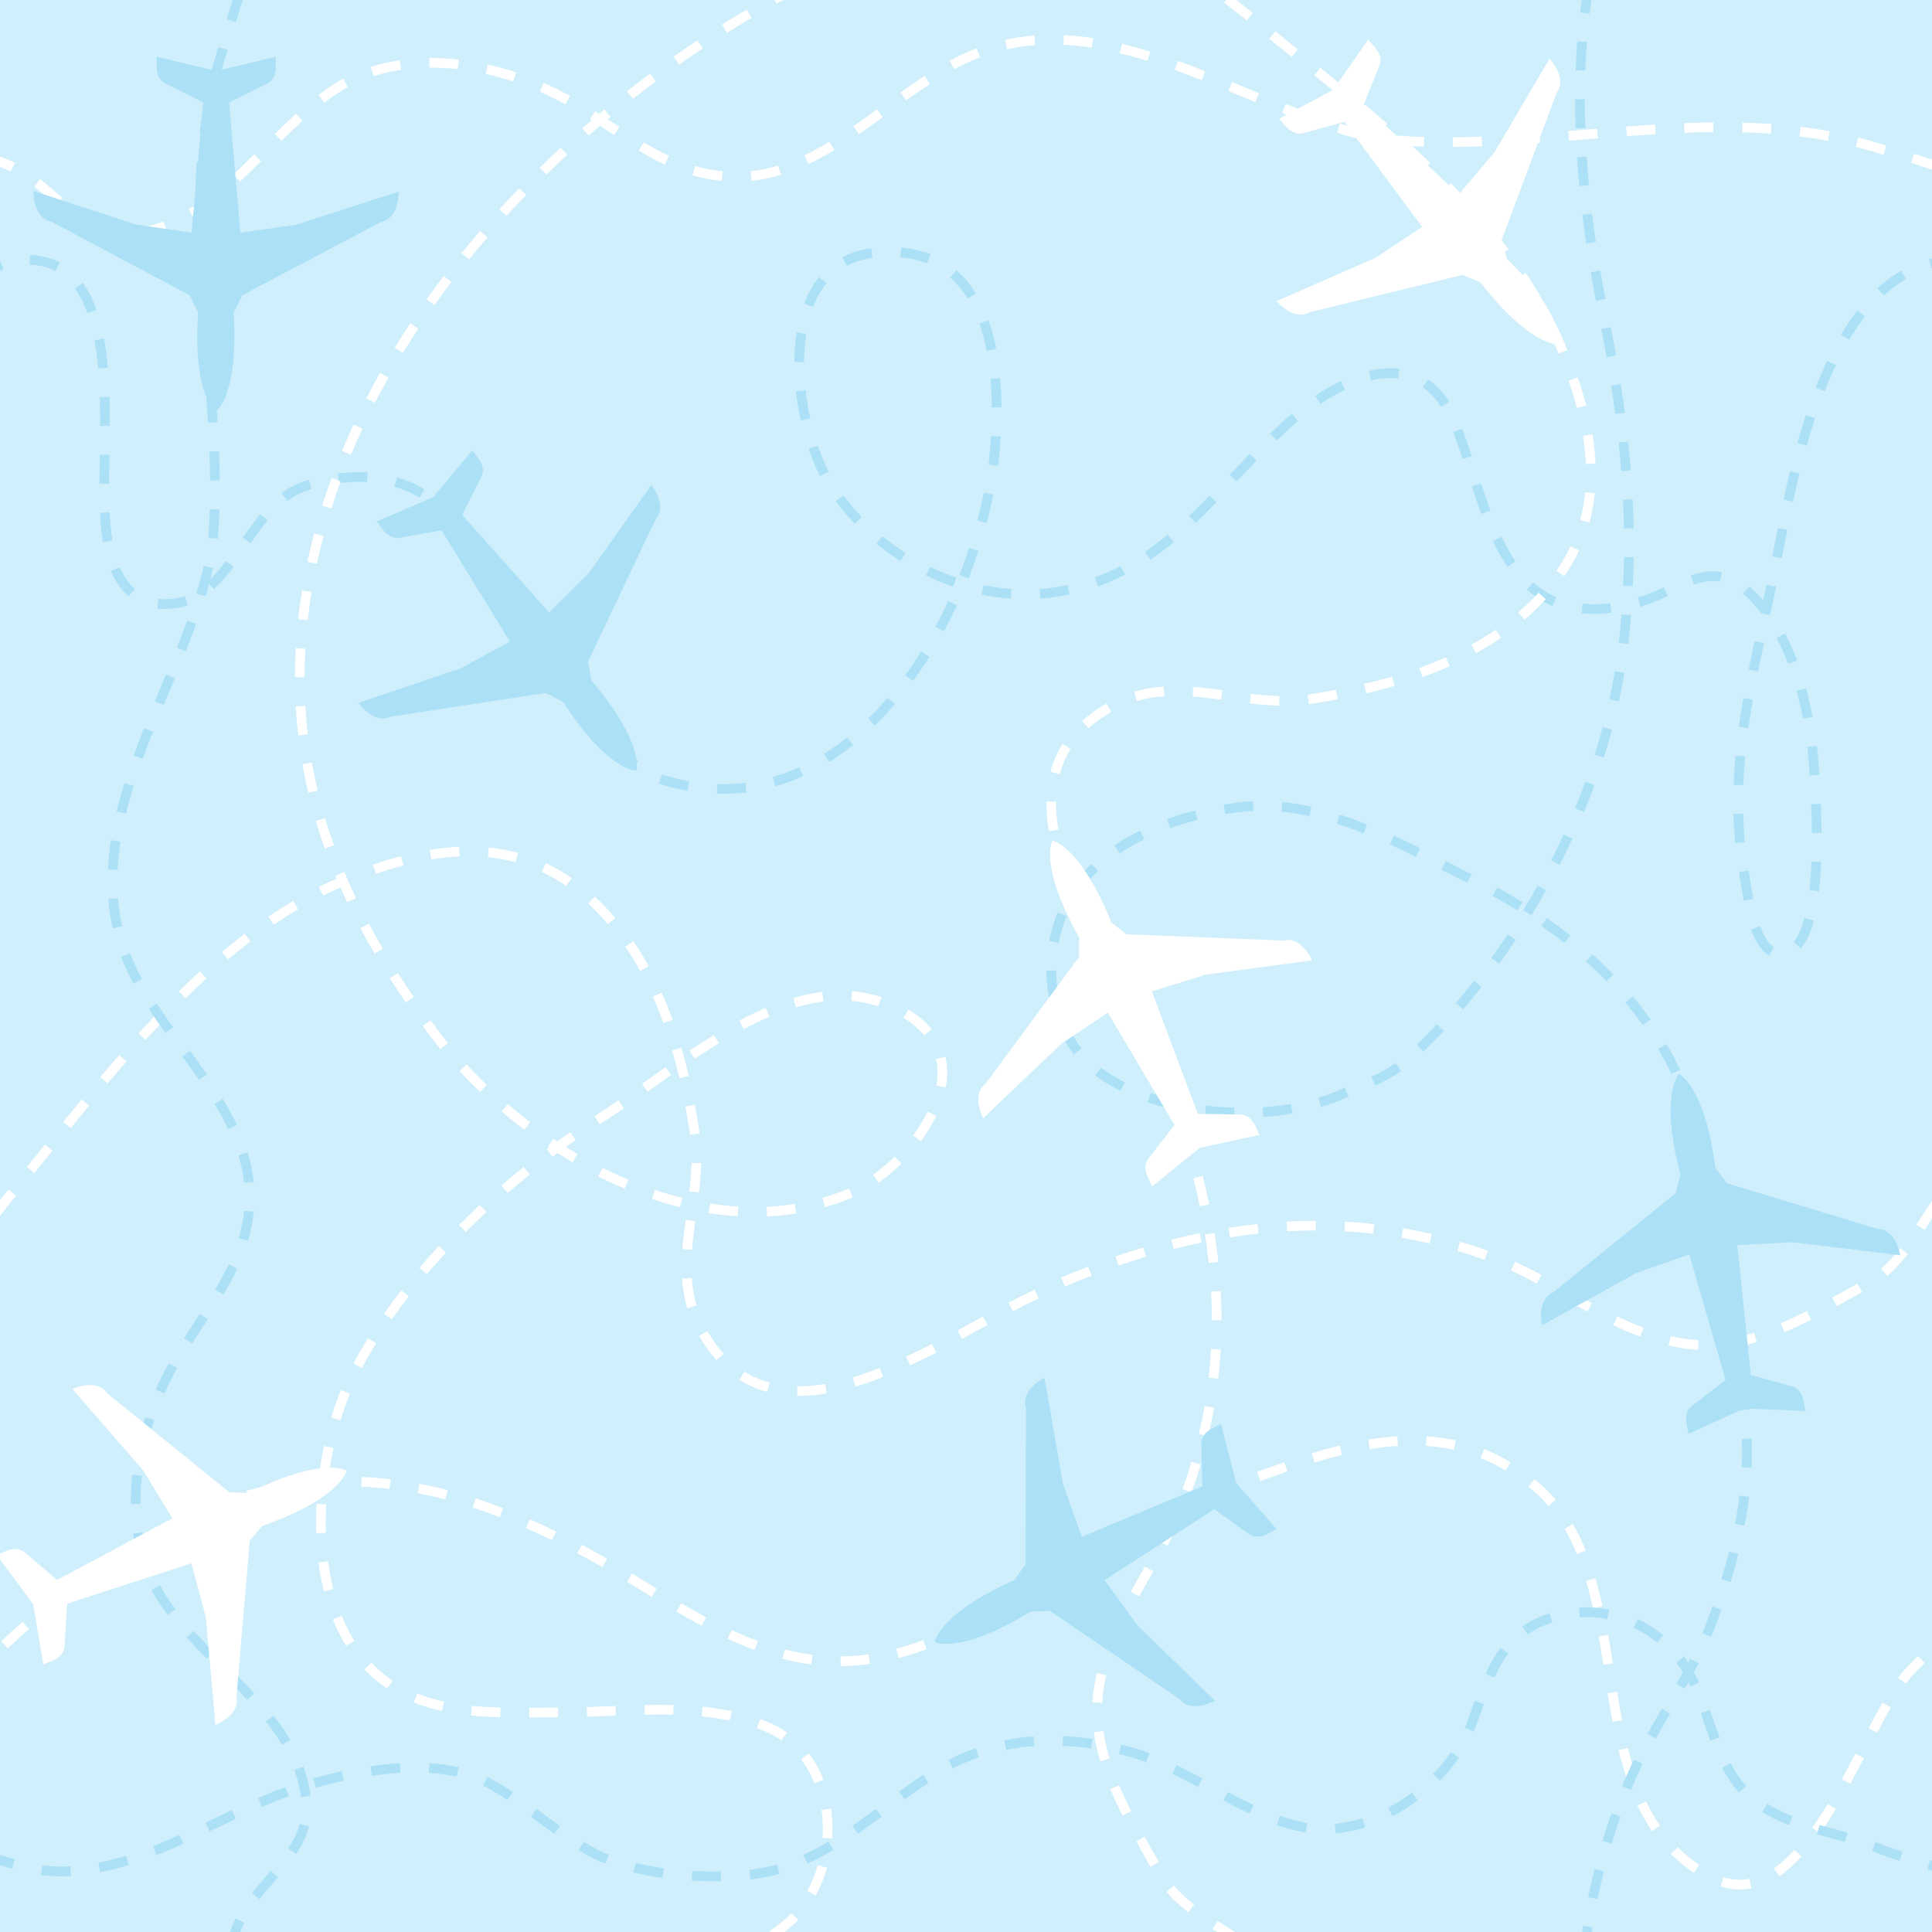 <?xml version="1.0" encoding="utf-8"?>
<!-- Generator: Adobe Illustrator 15.1.0, SVG Export Plug-In  -->
<!DOCTYPE svg PUBLIC "-//W3C//DTD SVG 1.1//EN" "http://www.w3.org/Graphics/SVG/1.1/DTD/svg11.dtd">
<svg version="1.1"
	 xmlns="http://www.w3.org/2000/svg" xmlns:xlink="http://www.w3.org/1999/xlink" xmlns:a="http://ns.adobe.com/AdobeSVGViewerExtensions/3.0/"
	 x="0px" y="0px" width="800px" height="800px" viewBox="77.097 69.886 800 800"
	 overflow="visible" enable-background="new 77.097 69.886 800 800" xml:space="preserve">
<rect x="77.097" y="69.886" width="800" height="800" fill="#333333" stroke="none"/>
<defs>
</defs>
<g>
	<defs>
		<rect id="SVGID_1_" x="77.096" y="69.886" width="800" height="799.999"/>
	</defs>
	<clipPath id="SVGID_2_">
		<use xlink:href="#SVGID_1_"  overflow="visible"/>
	</clipPath>
	<rect x="62.096" y="54.886" clip-path="url(#SVGID_2_)" fill="#6DCFF6" width="830" height="829.999"/>
	<g clip-path="url(#SVGID_2_)">
		<path fill="#00A1E4" d="M267.818,346.627l-42.328,14.28c7.28,9.484,13.219,5.758,13.219,5.758l64.42-9.848l7.084,3.672
			c18.861,29.067,30.377,28.527,30.377,28.527s3.835-10.873-18.568-37.307l-1.476-7.842l27.984-58.853c0,0,5.28-4.614-1.706-14.318
			l-25.867,36.421l-16.476,16.376l-35.992-40.396l7.604-15.051c0,0,2.773-3.667-1.105-8.576l-2.304-3.1l-16.269,19.43l-23.291,9.981
			l2.304,3.1c3.585,5.129,7.896,3.528,7.896,3.528l16.604-2.947l28.316,46.103L267.818,346.627z"/>
		<path fill="#FFFFFF" d="M646.615,176.662l-40.924,17.913c8.078,8.814,13.671,4.585,13.671,4.585l63.316-15.421l7.378,3.042
			c21.32,27.315,32.746,25.773,32.746,25.773s2.874-11.166-21.747-35.547l-2.151-7.683l22.754-61.068c0,0,4.856-5.055-2.947-14.114
			l-22.598,38.535l-14.987,17.747l-39.372-37.107l6.265-15.656c0,0,2.443-3.896-1.848-8.446l-2.565-2.891l-14.514,20.776
			l-22.335,11.97l2.563,2.888c4.02,4.798,8.174,2.827,8.174,2.827l16.285-4.382l32.223,43.462L646.615,176.662z"/>
		<path fill="#FFFFFF" d="M1010.511,268.488c-0.449-0.022-0.895-0.033-1.336-0.033c-1.781,0-3.494,0.182-5.139,0.524l0.818,3.916
			c1.376-0.287,2.811-0.44,4.32-0.44c0.374,0,0.753,0.01,1.137,0.028L1010.511,268.488z"/>
		<path fill="#00A1E4" d="M41.113,210.102c-2.311,3.508-4.376,7.054-6.148,10.525l3.562,1.818c1.701-3.333,3.694-6.756,5.926-10.143
			L41.113,210.102z M56.62,191.332c-2.914,2.783-5.689,5.805-8.285,8.964l3.09,2.54c2.503-3.046,5.172-5.951,7.958-8.611
			L56.62,191.332z M77.087,177.718c-3.757,1.402-7.428,3.399-10.971,5.831l2.264,3.297c3.321-2.279,6.717-4.116,10.105-5.38
			L77.087,177.718z M101.892,178.57c-3.543-1.872-7.667-2.952-12.361-3.069l-0.102,3.998c4.148,0.108,7.619,1.04,10.597,2.608
			L101.892,178.57z M117.053,198.187c-1.455-4.084-3.295-7.859-5.648-11.133l-3.247,2.336c2.077,2.888,3.77,6.325,5.127,10.139
			L117.053,198.187z M121.764,222.117c-0.357-4.057-0.87-8.114-1.603-12.056l-3.933,0.731c0.704,3.785,1.202,7.72,1.551,11.675
			L121.764,222.117z M122.528,246.237c0.008-1.109,0.012-2.244,0.012-3.4c0-2.775-0.027-5.674-0.108-8.642l-3.998,0.109
			c0.08,2.921,0.106,5.783,0.106,8.532c0,1.146-0.004,2.271-0.012,3.373L122.528,246.237z M122.277,270.169
			c0.033-4.309,0.139-8.325,0.139-11.766v-0.213l-4-0.003v0.216c0,3.36-0.105,7.382-0.139,11.735L122.277,270.169z M123.673,293.694
			c-0.637-3.763-1-7.723-1.197-11.671l-3.995,0.199c0.203,4.061,0.577,8.169,1.248,12.139L123.673,293.694z M132.942,313.732
			c-2.642-2.24-4.676-5.304-6.221-8.97l-3.686,1.554c1.719,4.08,4.073,7.711,7.317,10.466L132.942,313.732z M153.575,316.705
			c-2.354,0.832-4.889,1.301-7.705,1.313h0.058h-0.057h-0.12c-1.064,0-2.074-0.06-3.032-0.175l-0.475,3.972
			c1.123,0.135,2.292,0.203,3.507,0.203h0.136l0,0c3.254-0.013,6.259-0.562,9.023-1.543L153.575,316.705z M170.685,302.21
			c-2.452,3.227-4.98,6.193-7.698,8.648l2.682,2.968c2.988-2.701,5.663-5.858,8.201-9.195L170.685,302.21z M184.847,282.804
			c-2.558,3.092-4.928,6.411-7.249,9.727l3.277,2.294c2.305-3.294,4.619-6.527,7.054-9.471L184.847,282.804z M204.987,268.584
			c-0.741,0.222-1.479,0.454-2.213,0.696c-3.346,1.102-6.35,2.777-9.081,4.828l2.402,3.199c2.444-1.835,5.055-3.28,7.931-4.229
			c0.699-0.23,1.402-0.451,2.107-0.662L204.987,268.584z M229.29,265.476c-1.134-0.063-2.271-0.095-3.409-0.095
			c-2.964,0-5.94,0.21-8.903,0.604l0.529,3.965c2.798-0.373,5.599-0.569,8.374-0.569c1.066,0,2.129,0.029,3.187,0.088
			L229.29,265.476z M252.907,272.574c-3.608-2.219-7.438-3.877-11.395-5.038l-1.126,3.839c3.639,1.067,7.134,2.584,10.426,4.606
			L252.907,272.574z M270.039,290.171c-2.277-3.32-4.661-6.643-7.496-9.688l-2.928,2.726c2.607,2.799,4.882,5.952,7.125,9.224
			L270.039,290.171z M284.2,309.479c-1.624-2.449-3.371-4.85-5.335-7.134c-0.691-0.805-1.361-1.633-2.016-2.479l-3.164,2.446
			c0.69,0.893,1.403,1.774,2.146,2.64c1.825,2.123,3.476,4.386,5.035,6.737L284.2,309.479z M296.827,329.636
			c-0.739-0.967-1.444-1.948-2.103-2.955c-1.466-2.242-2.854-4.558-4.238-6.9l-3.444,2.034c1.393,2.357,2.812,4.726,4.335,7.055
			c0.722,1.105,1.485,2.166,2.271,3.196L296.827,329.636z M311.319,348.898c-0.392-0.658-0.775-1.326-1.151-2.006
			c-1.653-2.984-3.649-5.629-5.716-8.135l-3.086,2.546c1.992,2.413,3.828,4.863,5.302,7.526c0.396,0.717,0.802,1.421,1.214,2.114
			L311.319,348.898z M325.656,367.536c-2.707-3.061-5.272-6.011-7.662-9.039l-3.141,2.479c2.471,3.129,5.086,6.135,7.808,9.211
			L325.656,367.536z M341.459,385.011c-2.887-2.35-5.369-5.134-8.029-8.313l-3.067,2.566c2.704,3.229,5.354,6.228,8.571,8.849
			L341.459,385.011z M362.484,393.377c-2.488-0.438-5.009-0.999-7.56-1.687c-1.312-0.354-2.535-0.741-3.681-1.161l-1.375,3.757
			c1.261,0.461,2.596,0.884,4.015,1.267c2.663,0.718,5.299,1.304,7.905,1.764L362.484,393.377z M385.701,394.012
			c-3.083,0.391-6.225,0.593-9.425,0.593c-0.729,0-1.459-0.01-2.192-0.031l-0.115,3.998c0.772,0.022,1.541,0.033,2.308,0.033
			c3.368,0,6.679-0.213,9.929-0.625L385.701,394.012z M408.007,387.608c-3.544,1.613-7.185,2.972-10.921,4.05l1.108,3.843
			c3.932-1.134,7.757-2.562,11.47-4.252L408.007,387.608z M427.837,375.263c-3.082,2.471-6.266,4.746-9.547,6.8l2.122,3.391
			c3.421-2.142,6.73-4.507,9.927-7.069L427.837,375.263z M444.637,358.808c-2.572,3.022-5.247,5.908-8.021,8.637l2.805,2.852
			c2.862-2.815,5.617-5.788,8.262-8.896L444.637,358.808z M458.523,339.699c-2.096,3.364-4.296,6.645-6.596,9.818l3.239,2.348
			c2.357-3.254,4.608-6.61,6.752-10.052L458.523,339.699z M469.744,318.843c-1.656,3.583-3.42,7.125-5.289,10.604l3.523,1.894
			c1.908-3.553,3.708-7.166,5.396-10.82L469.744,318.843z M478.429,296.791c-1.225,3.723-2.568,7.448-4.027,11.153l3.722,1.465
			c1.487-3.776,2.856-7.572,4.105-11.368L478.429,296.791z M484.49,273.888c-0.759,3.801-1.654,7.656-2.685,11.539l3.866,1.026
			c1.051-3.962,1.966-7.897,2.74-11.782L484.49,273.888z M487.472,250.432c-0.102,1.759-0.226,3.491-0.366,5.188
			c-0.18,2.163-0.412,4.362-0.697,6.593l3.968,0.507c0.292-2.286,0.531-4.544,0.716-6.769c0.144-1.729,0.27-3.495,0.373-5.288
			L487.472,250.432z M487.265,226.802c0.339,3.92,0.501,7.879,0.524,11.798l4-0.024c-0.024-4.013-0.19-8.077-0.539-12.117
			L487.265,226.802z M482.662,203.89c1.259,3.564,2.249,7.35,3.009,11.267l3.927-0.762c-0.792-4.081-1.829-8.056-3.163-11.837
			L482.662,203.89z M470.513,184.787c2.814,2.463,5.214,5.387,7.252,8.685l3.402-2.104c-2.22-3.592-4.872-6.837-8.021-9.592
			L470.513,184.787z M449.907,176.4c4.113,0.371,7.771,1.248,11.036,2.546l1.479-3.717c-3.646-1.45-7.691-2.411-12.155-2.812
			L449.907,176.4z M427.785,180.009c3.051-1.657,6.567-2.821,10.641-3.375l-0.539-3.964c-4.511,0.612-8.515,1.924-12.011,3.823
			L427.785,180.009z M413.811,197.021c1.409-3.69,3.234-7.019,5.509-9.866l-3.126-2.496c-2.572,3.221-4.586,6.92-6.12,10.935
			L413.811,197.021z M410.025,219.803c0.024-3.983,0.312-7.892,0.897-11.624l-3.952-0.619c-0.619,3.955-0.92,8.059-0.945,12.219
			L410.025,219.803z M412.595,243.103c-0.836-3.783-1.491-7.678-1.931-11.592l-3.975,0.446c0.456,4.06,1.134,8.091,2,12.008
			L412.595,243.103z M420.209,265.208c-1.635-3.245-3.144-6.888-4.469-10.792l-3.787,1.285c1.379,4.062,2.953,7.871,4.683,11.306
			L420.209,265.208L420.209,265.208z M433.934,283.978c-2.715-2.829-5.245-5.814-7.563-8.935l-3.211,2.386
			c2.421,3.258,5.061,6.37,7.888,9.318L433.934,283.978z M452.031,298.816c-3.297-2.111-6.47-4.413-9.489-6.887l-2.535,3.095
			c3.142,2.573,6.439,4.966,9.868,7.16L452.031,298.816z M473.084,309.034c-3.687-1.271-7.305-2.772-10.826-4.483l-1.748,3.598
			c3.663,1.78,7.429,3.342,11.271,4.667L473.084,309.034z M495.938,313.779c-3.88-0.279-7.747-0.827-11.573-1.627l-0.817,3.916
			c3.995,0.834,8.039,1.408,12.104,1.701L495.938,313.779z M519.164,312.127c-1.966,0.417-3.981,0.775-6.052,1.073
			c-1.83,0.263-3.667,0.459-5.506,0.591l0.285,3.989c1.933-0.139,3.863-0.345,5.789-0.621c2.157-0.31,4.26-0.685,6.313-1.119
			L519.164,312.127z M541.12,304.312c-3.411,1.751-6.972,3.31-10.718,4.644l1.342,3.768c3.919-1.395,7.644-3.025,11.203-4.853
			L541.12,304.312z M560.613,291.292c-3.041,2.498-6.169,4.859-9.418,7.047l2.234,3.317c3.368-2.268,6.597-4.706,9.723-7.273
			L560.613,291.292z M577.953,275.12c-2.799,2.854-5.613,5.646-8.476,8.34l2.741,2.913c2.914-2.742,5.766-5.572,8.59-8.451
			L577.953,275.12z M594.54,257.862c-2.808,2.888-5.563,5.784-8.301,8.655l2.895,2.76c2.739-2.872,5.486-5.759,8.274-8.626
			L594.54,257.862z M611.964,241.188c-0.43,0.367-0.855,0.737-1.277,1.109c-2.617,2.309-5.155,4.668-7.634,7.058l2.777,2.88
			c2.442-2.355,4.938-4.675,7.503-6.938c0.407-0.358,0.817-0.716,1.231-1.07L611.964,241.188z M632.273,227.681
			c-3.613,1.727-7.173,3.801-10.613,6.114l2.232,3.319c3.298-2.218,6.695-4.194,10.105-5.824L632.273,227.681z M656.478,222.608
			c-1.212-0.143-2.436-0.211-3.669-0.211c-2.93,0-5.908,0.387-8.896,1.088l0.914,3.895c2.729-0.642,5.404-0.982,7.981-0.982
			c1.085,0,2.152,0.061,3.2,0.184L656.478,222.608z M677.216,236.214c-2.54-3.938-5.485-6.978-8.736-9.183l-2.246,3.31
			c2.766,1.878,5.332,4.497,7.622,8.043L677.216,236.214z M686.562,258.724c-1.291-3.849-2.609-7.66-4.016-11.362l-3.739,1.42
			c1.377,3.626,2.68,7.39,3.963,11.215L686.562,258.724z M694.292,281.31c-1.379-3.652-2.68-7.416-3.954-11.217l-3.793,1.271
			c1.282,3.824,2.599,7.634,4.005,11.358L694.292,281.31z M704.588,302.341c-2.099-3.101-3.985-6.517-5.719-10.154l-3.611,1.721
			c1.801,3.777,3.779,7.367,6.017,10.675L704.588,302.341z M721.463,317.133c-3.529-1.524-6.64-3.585-9.439-6.101l-2.674,2.975
			c3.088,2.776,6.575,5.093,10.527,6.798L721.463,317.133z M743.869,319.658c-2.443,0.304-4.756,0.448-6.948,0.448
			c-1.571,0-3.081-0.074-4.532-0.219l-0.396,3.98c1.588,0.158,3.229,0.238,4.928,0.238c2.368,0,4.847-0.156,7.441-0.479
			L743.869,319.658z M766.111,313.05c-3.43,1.585-7.001,3.13-10.853,4.261l1.127,3.838c4.154-1.221,7.914-2.855,11.403-4.467
			L766.111,313.05z M790.017,306.77c-1.245-0.237-2.479-0.346-3.696-0.346c-3.126,0.001-6.128,0.711-9.082,1.752l1.33,3.772
			c2.693-0.95,5.241-1.525,7.752-1.524c0.98,0,1.959,0.087,2.949,0.275L790.017,306.77z M809.817,321.781
			c-1.708-2.295-3.547-4.459-5.524-6.464c-0.963-0.977-1.915-1.862-2.857-2.662l-2.589,3.049c0.845,0.717,1.711,1.522,2.599,2.423
			c1.838,1.862,3.557,3.885,5.163,6.043L809.817,321.781z M821.244,343.355c-1.444-3.846-3.085-7.586-4.945-11.155l-3.547,1.849
			c1.776,3.408,3.354,7.002,4.747,10.713L821.244,343.355z M827.636,366.758c-0.736-3.936-1.625-7.897-2.685-11.822l-3.862,1.043
			c1.03,3.813,1.896,7.674,2.615,11.516L827.636,366.758z M830.437,390.779c-0.009-0.166-0.018-0.326-0.025-0.479
			c-0.191-3.709-0.508-7.591-0.97-11.571l-3.973,0.462c0.451,3.892,0.761,7.689,0.948,11.315c0.008,0.156,0.017,0.319,0.025,0.488
			L830.437,390.779z M831.358,414.788c-0.035-4.307-0.158-8.396-0.308-12.029l-3.996,0.164c0.147,3.6,0.27,7.646,0.304,11.898
			L831.358,414.788z M830.313,438.938c0.443-3.916,0.721-8.002,0.879-12.088l-3.997-0.154c-0.155,4.008-0.427,8-0.856,11.791
			L830.313,438.938z M822.817,462.581c2.457-2.898,4.114-6.906,5.354-11.581l-3.868-1.019c-1.138,4.353-2.691,7.868-4.528,10.004
			L822.817,462.581z M802.209,454.771c0.819,2.275,1.786,4.418,2.979,6.279c1.194,1.855,2.623,3.452,4.43,4.52l2.027-3.448
			c-1.067-0.623-2.125-1.724-3.091-3.232c-0.968-1.504-1.835-3.393-2.582-5.473L802.209,454.771z M797.16,430.999
			c0.121,0.742,0.247,1.486,0.378,2.231c0.385,2.183,0.873,5.716,1.61,9.638l3.931-0.739c-0.718-3.817-1.195-7.278-1.602-9.591
			c-0.128-0.729-0.251-1.456-0.369-2.181L797.16,430.999z M794.909,406.925c0.105,3.981,0.339,8.003,0.719,12.073l3.982-0.371
			c-0.371-3.979-0.599-7.912-0.702-11.808L794.909,406.925z M795.733,382.798c-0.359,3.984-0.621,7.996-0.765,12.043l3.998,0.142
			c0.141-3.969,0.396-7.907,0.751-11.825L795.733,382.798z M798.952,358.933c-0.684,3.953-1.308,7.913-1.851,11.891l3.963,0.542
			c0.536-3.925,1.152-7.838,1.829-11.751L798.952,358.933z M803.584,335.378c-0.835,3.923-1.651,7.835-2.428,11.745l3.924,0.779
			c0.771-3.885,1.583-7.779,2.417-11.69L803.584,335.378L803.584,335.378z M808.611,311.984c-0.823,3.922-1.663,7.815-2.502,11.689
			l3.909,0.847c0.84-3.876,1.682-7.777,2.508-11.715L808.611,311.984z M813.236,288.509c-0.681,3.483-1.297,6.748-1.863,9.73
			c-0.13,0.683-0.261,1.364-0.393,2.045l3.927,0.761c0.133-0.686,0.265-1.372,0.396-2.06c0.567-2.985,1.182-6.241,1.859-9.709
			L813.236,288.509z M818.318,264.999c-0.977,4.019-1.865,7.948-2.678,11.732l3.911,0.84c0.807-3.755,1.687-7.65,2.653-11.627
			L818.318,264.999z M824.861,241.796c-1.263,3.848-2.425,7.711-3.5,11.546l3.852,1.079c1.061-3.785,2.207-7.593,3.449-11.378
			L824.861,241.796z M833.706,219.288c-1.712,3.617-3.3,7.342-4.776,11.128l3.727,1.453c1.446-3.709,2.998-7.348,4.665-10.869
			L833.706,219.288z M846.199,198.419c-2.439,3.161-4.707,6.555-6.817,10.124l3.442,2.036c2.038-3.445,4.216-6.702,6.542-9.716
			L846.199,198.419z M864.368,181.941c-3.546,2.056-6.845,4.546-9.916,7.384l2.715,2.938c2.879-2.661,5.942-4.968,9.207-6.86
			L864.368,181.941z M888.116,175.49c-4.325,0.031-8.424,0.604-12.295,1.652l1.046,3.86c3.538-0.958,7.286-1.483,11.278-1.513
			L888.116,175.49z M910.541,185.906c-2.665-3.389-5.961-6.161-9.963-7.981l-1.657,3.641c3.36,1.532,6.137,3.846,8.477,6.815
			L910.541,185.906z M919.899,208.706c-0.829-4.135-1.911-8.125-3.332-11.832l-3.735,1.432c1.321,3.444,2.352,7.224,3.146,11.187
			L919.899,208.706z M922.392,232.833c-0.13-3.958-0.36-8.025-0.754-12.08l-3.981,0.386c0.383,3.949,0.609,7.933,0.737,11.825
			L922.392,232.833z M922.421,256.85c0.02-3.465,0.096-7.535,0.115-11.967l-4-0.019c-0.02,4.398-0.096,8.459-0.115,11.963
			L922.421,256.85z M922.415,280.692c-0.11-2.726-0.147-5.436-0.147-8.062c0-1.291,0.009-2.562,0.022-3.805l-4-0.044
			c-0.014,1.254-0.022,2.539-0.022,3.849c0,2.665,0.037,5.429,0.151,8.226L922.415,280.692z M926.246,303.576
			c-1.283-3.371-2.178-7.18-2.781-11.18l-3.955,0.598c0.636,4.203,1.58,8.276,2.998,12.005L926.246,303.576z M941.495,317.663
			c-3.953-0.705-6.979-2.355-9.45-4.745l-2.786,2.87c2.993,2.916,6.845,4.992,11.54,5.814L941.495,317.663z M961.705,311.148
			c-2.94,2.648-6.033,4.665-9.411,5.806l1.28,3.789c4.037-1.364,7.587-3.722,10.808-6.622L961.705,311.148z M976.484,292.929
			c-2.343,3.279-4.651,6.558-7.016,9.604l3.161,2.452c2.441-3.147,4.776-6.467,7.109-9.731L976.484,292.929z M992.531,274.501
			c-3.19,2.462-6.058,5.479-8.763,8.755l3.085,2.547c2.586-3.135,5.268-5.935,8.121-8.135L992.531,274.501z"/>
		<path fill="#FFFFFF" d="M29.961,232.565c-0.675,2.131-1.187,4.168-1.512,6.087l3.943,0.67c0.288-1.699,0.753-3.564,1.382-5.549
			L29.961,232.565z"/>
		<path fill="#FFFFFF" d="M1011.69,679.478c-2.005,0.221-4.018,0.489-6.036,0.805l0.617,3.951c1.96-0.306,3.912-0.566,5.855-0.779
			L1011.69,679.478L1011.69,679.478z"/>
		<path fill="#FFFFFF" d="M54.026,776.998c-2.05,3.518-3.861,7.174-5.41,10.916l3.696,1.529c1.479-3.574,3.211-7.069,5.17-10.432
			L54.026,776.998z M69.003,757.894c-0.725,0.729-1.445,1.461-2.163,2.195c-2.104,2.151-4.098,4.434-5.973,6.823l3.147,2.469
			c1.787-2.278,3.687-4.451,5.686-6.495c0.71-0.728,1.424-1.451,2.141-2.173L69.003,757.894z M86.437,741.439
			c-2.999,2.646-5.95,5.344-8.854,8.085l2.747,2.908c2.871-2.712,5.789-5.378,8.753-7.993L86.437,741.439z M104.989,726.236
			c-3.188,2.416-6.327,4.896-9.419,7.431l2.536,3.093c3.054-2.504,6.153-4.951,9.299-7.335L104.989,726.236z M124.698,712.537
			c-3.381,2.141-6.714,4.358-10,6.645l2.284,3.283c3.24-2.254,6.525-4.439,9.856-6.549L124.698,712.537z M145.565,700.638
			c-3.572,1.815-7.098,3.719-10.576,5.704l1.982,3.475c3.424-1.955,6.893-3.827,10.405-5.612L145.565,700.638z M167.595,690.948
			c-3.703,1.352-7.427,2.855-11.174,4.517l1.622,3.657c3.666-1.626,7.307-3.096,10.924-4.417L167.595,690.948z M190.795,684.36
			c-3.888,0.79-7.796,1.741-11.728,2.86l1.096,3.847c3.834-1.092,7.643-2.018,11.428-2.787L190.795,684.36z M214.755,681.463
			c-3.992,0.157-8.005,0.477-12.04,0.966l0.48,3.971c3.928-0.476,7.832-0.786,11.718-0.94L214.755,681.463L214.755,681.463z
			 M238.856,682.422c-3.99-0.47-7.999-0.791-12.028-0.953l-0.161,3.997c3.924,0.158,7.83,0.471,11.722,0.929L238.856,682.422z
			 M262.529,686.935c-3.903-1.021-7.82-1.913-11.755-2.667l-0.753,3.929c3.844,0.736,7.675,1.608,11.496,2.607L262.529,686.935z
			 M285.417,694.38c-3.768-1.457-7.545-2.809-11.333-4.045l-1.242,3.802c3.718,1.214,7.428,2.541,11.133,3.974L285.417,694.38z
			 M307.391,704.054c-3.62-1.777-7.244-3.472-10.876-5.075l-1.615,3.659c3.578,1.58,7.153,3.251,10.728,5.007L307.391,704.054z
			 M328.53,715.349c-3.49-2.005-6.98-3.946-10.474-5.816l-1.888,3.526c3.455,1.85,6.91,3.771,10.368,5.759L328.53,715.349z
			 M348.991,727.686c-2.389-1.456-4.807-2.944-7.259-4.458c-0.967-0.598-1.934-1.19-2.901-1.779l-2.08,3.416
			c0.96,0.585,1.919,1.173,2.879,1.766c2.456,1.517,4.881,3.01,7.28,4.472L348.991,727.686z M369.527,739.565
			c-3.408-1.821-6.848-3.758-10.337-5.788l-2.012,3.457c3.521,2.05,7.003,4.01,10.463,5.858L369.527,739.565z M390.926,749.391
			c-3.612-1.337-7.22-2.858-10.844-4.539l-1.683,3.629c3.707,1.72,7.412,3.283,11.139,4.662L390.926,749.391z M413.541,755.095
			c-3.865-0.489-7.673-1.23-11.449-2.196l-0.99,3.876c3.925,1.004,7.896,1.777,11.937,2.289L413.541,755.095z M436.776,754.912
			c-3.966,0.557-7.83,0.838-11.617,0.87l0.034,4c3.962-0.033,8.003-0.328,12.14-0.909L436.776,754.912z M459.39,749.046
			c-3.824,1.422-7.542,2.6-11.166,3.551l1.016,3.869c3.759-0.986,7.603-2.205,11.544-3.67L459.39,749.046z M481.003,739.502
			c-3.543,1.744-7.113,3.426-10.719,5.031l1.627,3.654c3.657-1.628,7.274-3.332,10.858-5.097L481.003,739.502z M501.99,728.415
			c-3.462,1.931-6.936,3.83-10.431,5.683l1.874,3.534c3.524-1.868,7.023-3.781,10.506-5.725L501.99,728.415z M522.644,716.571
			c-3.436,1.998-6.869,3.993-10.309,5.972l1.995,3.467c3.449-1.983,6.888-3.982,10.323-5.98L522.644,716.571z M543.344,704.679
			c-3.475,1.947-6.933,3.922-10.381,5.909l1.997,3.466c3.439-1.982,6.883-3.949,10.339-5.885L543.344,704.679z M564.482,693.445
			c-3.578,1.776-7.125,3.61-10.646,5.489l1.882,3.529c3.492-1.862,7.004-3.68,10.543-5.436L564.482,693.445z M586.383,683.625
			c-3.731,1.478-7.416,3.044-11.061,4.685l1.642,3.647c3.594-1.618,7.222-3.16,10.892-4.613L586.383,683.625z M608.85,675.371
			c-3.771,1.302-7.526,2.658-11.263,4.034l1.383,3.754c3.72-1.37,7.451-2.718,11.186-4.008L608.85,675.371z M631.845,668.443
			c-3.87,0.949-7.736,2.03-11.593,3.205l1.165,3.826c3.799-1.157,7.595-2.218,11.38-3.146L631.845,668.443z M655.697,664.608
			c-4.005,0.249-8.019,0.728-12.034,1.391l0.651,3.947c3.898-0.645,7.778-1.105,11.632-1.346L655.697,664.608z M679.952,666.305
			c-4.005-0.883-8.039-1.435-12.091-1.701l-0.263,3.991c3.865,0.255,7.697,0.779,11.492,1.616L679.952,666.305z M702.589,675.359
			c-3.604-2.171-7.255-3.978-10.943-5.455l-1.487,3.713c3.489,1.398,6.945,3.108,10.366,5.169L702.589,675.359z M721.363,690.915
			c-1.625-1.902-3.379-3.722-5.273-5.441c-1.176-1.067-2.358-2.088-3.548-3.063l-2.537,3.092c1.137,0.933,2.27,1.91,3.397,2.935
			c1.764,1.601,3.399,3.297,4.92,5.077L721.363,690.915z M733.746,711.91c-1.53-3.771-3.284-7.448-5.326-10.967l-3.46,2.007
			c1.934,3.333,3.609,6.841,5.079,10.464L733.746,711.91z M740.685,735.039c-0.871-3.884-1.847-7.796-2.985-11.675l-3.838,1.127
			c1.107,3.774,2.063,7.603,2.92,11.424L740.685,735.039z M744.95,758.64c-0.611-3.995-1.232-7.947-1.913-11.817l-3.939,0.692
			c0.672,3.822,1.289,7.746,1.898,11.73L744.95,758.64z M748.746,782.127c-0.727-3.882-1.376-7.796-1.992-11.706l-3.951,0.623
			c0.619,3.932,1.275,7.883,2.012,11.819L748.746,782.127z M754.435,804.972c-1.227-3.667-2.288-7.443-3.228-11.291l-3.886,0.947
			c0.961,3.938,2.051,7.82,3.32,11.612L754.435,804.972z M764.479,825.895c-2.164-3.176-4.056-6.547-5.725-10.076l-3.616,1.709
			c1.747,3.696,3.74,7.252,6.035,10.619L764.479,825.895z M780.703,842.049c-3.297-2.192-6.244-4.626-8.893-7.272l-2.827,2.83
			c2.831,2.828,5.986,5.434,9.505,7.773L780.703,842.049z M801.548,847.896c-1.313,0.254-2.644,0.386-3.998,0.386
			c-2.184,0-4.433-0.341-6.778-1.08l-1.203,3.814c2.711,0.856,5.38,1.266,7.981,1.266c1.614,0,3.202-0.157,4.758-0.458
			L801.548,847.896z M820.155,835.882c-2.77,3.018-5.624,5.596-8.549,7.597l2.259,3.301c3.243-2.22,6.31-5.004,9.236-8.192
			L820.155,835.882z M833.867,816.884c-2.082,3.446-4.225,6.77-6.429,9.877l3.263,2.314c2.274-3.208,4.468-6.611,6.59-10.123
			L833.867,816.884z M845.345,796.095c-1.814,3.482-3.676,7.011-5.588,10.505l3.509,1.921c1.932-3.53,3.805-7.083,5.626-10.576
			L845.345,796.095z M856.567,774.937c-1.863,3.281-3.764,6.839-5.714,10.562l3.544,1.855c1.939-3.705,3.82-7.226,5.648-10.442
			L856.567,774.937z M871.312,755.616c-1.519,1.485-3.004,2.972-4.455,4.455c-1.28,1.31-2.54,2.846-3.804,4.576l3.23,2.358
			c1.18-1.617,2.33-3.011,3.433-4.138c1.431-1.463,2.896-2.928,4.394-4.394L871.312,755.616z M889.092,739.503
			c-3.101,2.608-6.117,5.241-9.039,7.888l2.685,2.965c2.886-2.613,5.866-5.215,8.93-7.791L889.092,739.503L889.092,739.503z
			 M907.991,724.73c-3.258,2.363-6.454,4.773-9.581,7.218l2.463,3.151c3.091-2.415,6.249-4.797,9.467-7.131L907.991,724.73z
			 M927.928,711.36c-3.409,2.104-6.776,4.273-10.093,6.499l2.229,3.321c3.275-2.198,6.6-4.34,9.965-6.416L927.928,711.36z
			 M948.863,699.609c-3.56,1.8-7.094,3.688-10.593,5.655l1.96,3.487c3.45-1.939,6.932-3.801,10.438-5.572L948.863,699.609z
			 M970.82,689.835c-3.716,1.425-7.423,2.965-11.11,4.611l1.63,3.652c3.626-1.618,7.266-3.131,10.912-4.528L970.82,689.835z
			 M993.808,682.635c-3.867,0.928-7.743,2.009-11.618,3.229l1.201,3.815c3.791-1.193,7.578-2.249,11.351-3.154L993.808,682.635
			L993.808,682.635z"/>
		<path fill="#FFFFFF" d="M44.728,799.603c-0.506,1.999-0.935,4.008-1.281,6.018l3.942,0.68c0.328-1.906,0.735-3.813,1.217-5.715
			L44.728,799.603z"/>
		<path fill="#FFFFFF" d="M764.724,1084.317c-0.567-1.916-1.135-3.832-1.697-5.749l-3.838,1.127
			c0.564,1.923,1.132,3.842,1.701,5.759L764.724,1084.317z"/>
		<path fill="#00A1E4" d="M745.386,29.294c1.224-3.738,2.551-7.449,3.986-11.132l-3.727-1.453
			c-1.464,3.753-2.815,7.534-4.062,11.341L745.386,29.294z M739.23,52.136c0.83-3.856,1.755-7.692,2.781-11.504l-3.863-1.039
			c-1.043,3.879-1.984,7.78-2.828,11.701L739.23,52.136z M735.356,75.498c0.469-3.925,1.021-7.836,1.665-11.729l-3.946-0.652
			c-0.653,3.955-1.216,7.925-1.69,11.908L735.356,75.498z M733.537,99.136c0.146-3.955,0.368-7.903,0.669-11.84l-3.988-0.306
			c-0.306,3.991-0.529,7.991-0.678,11.998L733.537,99.136z M733.519,122.868c-0.132-3.921-0.199-7.84-0.199-11.754v-0.115l-4-0.001
			v0.116c0,3.961,0.068,7.925,0.202,11.888L733.519,122.868z M735.05,146.573c-0.371-3.944-0.688-7.893-0.944-11.844l-3.991,0.26
			c0.259,3.99,0.578,7.978,0.953,11.958L735.05,146.573z M737.896,170.175c-0.571-3.918-1.098-7.848-1.573-11.785l-3.972,0.48
			c0.48,3.972,1.011,7.933,1.587,11.882L737.896,170.175z M741.846,193.635c-0.738-3.887-1.439-7.791-2.101-11.711l-3.944,0.666
			c0.666,3.947,1.372,7.878,2.114,11.79L741.846,193.635z M746.278,217.126c-0.677-3.89-1.395-7.812-2.151-11.775l-3.929,0.75
			c0.753,3.944,1.467,7.845,2.139,11.711L746.278,217.126z M749.906,240.807c-0.515-3.934-1.078-7.885-1.689-11.862l-3.954,0.608
			c0.607,3.949,1.167,7.87,1.677,11.772L749.906,240.807z M752.403,264.653c-0.308-3.979-0.672-7.956-1.091-11.942l-3.979,0.419
			c0.415,3.95,0.776,7.891,1.081,11.832L752.403,264.653z M753.542,288.617c-0.069-4.015-0.199-8.009-0.39-11.991l-3.995,0.19
			c0.188,3.942,0.317,7.896,0.385,11.869L753.542,288.617z M753.209,312.613c0.18-4.034,0.297-8.029,0.352-11.995l-3.999-0.056
			c-0.055,3.925-0.171,7.879-0.349,11.872L753.209,312.613z M751.4,336.557c0.185-1.616,0.351-3.231,0.499-4.846
			c0.22-2.391,0.418-4.763,0.594-7.12l-3.989-0.298c-0.174,2.334-0.37,4.685-0.587,7.052c-0.146,1.585-0.31,3.171-0.491,4.759
			L751.4,336.557z M747.442,360.303c0.858-3.936,1.62-7.877,2.279-11.82l-3.945-0.659c-0.648,3.876-1.396,7.754-2.242,11.627
			L747.442,360.303z M741.225,383.544c1.214-3.835,2.34-7.686,3.374-11.548l-3.863-1.034c-1.019,3.803-2.128,7.597-3.324,11.375
			L741.225,383.544z M732.995,406.138c1.53-3.713,2.982-7.45,4.353-11.209l-3.758-1.37c-1.351,3.706-2.783,7.393-4.293,11.054
			L732.995,406.138z M722.941,427.97c1.82-3.571,3.569-7.178,5.245-10.814l-3.633-1.674c-1.653,3.589-3.38,7.147-5.176,10.672
			L722.941,427.97z M711.2,448.937c2.09-3.412,4.116-6.87,6.075-10.368l-3.49-1.954c-1.934,3.452-3.934,6.865-5.996,10.233
			L711.2,448.937z M697.861,468.923c2.348-3.233,4.637-6.522,6.865-9.862l-3.327-2.221c-2.199,3.297-4.459,6.543-6.774,9.733
			L697.861,468.923z M682.975,487.789c2.598-3.028,5.145-6.125,7.636-9.283l-3.141-2.477c-2.458,3.115-4.97,6.169-7.531,9.155
			L682.975,487.789z M666.552,505.354c2.848-2.789,5.65-5.659,8.403-8.605l-2.923-2.73c-2.713,2.903-5.474,5.731-8.279,8.479
			L666.552,505.354z M646.551,519.336c3.688-1.646,7.245-3.468,10.768-5.938l-2.297-3.274c-3.242,2.273-6.538,3.97-10.102,5.561
			L646.551,519.336z M624.139,528.254c3.366-0.999,6.598-2.171,9.654-3.519c0.584-0.258,1.161-0.509,1.732-0.754l-1.576-3.676
			c-0.583,0.25-1.173,0.506-1.771,0.77c-2.886,1.273-5.959,2.389-9.177,3.344L624.139,528.254z M600.21,532.368
			c4.095-0.264,8.133-0.727,12.063-1.39l-0.666-3.944c-3.788,0.64-7.69,1.087-11.654,1.342L600.21,532.368z M576.002,531.652
			c4.005,0.493,8.05,0.8,12.086,0.921l0.119-3.999c-3.914-0.116-7.836-0.414-11.717-0.892L576.002,531.652z M552.347,526.302
			c3.775,1.297,7.692,2.393,11.7,3.29l0.874-3.903c-3.872-0.866-7.647-1.924-11.274-3.17L552.347,526.302z M530.598,515.199
			c0.655,0.498,1.327,0.981,2.015,1.45c2.654,1.808,5.492,3.458,8.478,4.954l1.792-3.576c-2.84-1.423-5.523-2.985-8.018-4.685
			c-0.631-0.429-1.246-0.872-1.846-1.328L530.598,515.199z M515.419,495.824c1.682,3.77,3.796,7.349,6.354,10.636l3.157-2.457
			c-2.35-3.019-4.3-6.317-5.858-9.81L515.419,495.824z M510.396,471.81c0.017,4.117,0.433,8.231,1.261,12.253l3.918-0.807
			c-0.772-3.753-1.163-7.604-1.179-11.462L510.396,471.81z M515.064,447.748c-1.568,3.784-2.746,7.751-3.526,11.808l3.929,0.756
			c0.73-3.799,1.832-7.508,3.293-11.032L515.064,447.748z M529.049,427.612c-2.972,2.838-5.676,5.938-8.041,9.316l3.276,2.294
			c2.203-3.146,4.731-6.047,7.527-8.717L529.049,427.612z M549.155,413.806c-3.666,1.818-7.203,3.857-10.552,6.131l2.247,3.31
			c3.185-2.162,6.564-4.112,10.082-5.857L549.155,413.806z M571.948,405.49c-3.896,0.991-7.783,2.171-11.603,3.553l1.361,3.762
			c3.688-1.335,7.45-2.478,11.228-3.438L571.948,405.49z M595.885,401.664c-0.66,0.036-1.319,0.083-1.977,0.139
			c-3.301,0.278-6.678,0.688-10.092,1.235l0.634,3.95c3.314-0.532,6.594-0.93,9.795-1.2c0.619-0.053,1.239-0.096,1.86-0.13
			L595.885,401.664z M620.126,403.964c-4.012-0.898-8.021-1.576-12.008-1.981l-0.403,3.979c3.808,0.387,7.66,1.037,11.536,1.905
			L620.126,403.964z M643.175,411.235c-3.765-1.483-7.558-2.855-11.364-4.073l-1.218,3.811c3.709,1.187,7.421,2.528,11.115,3.984
			L643.175,411.235z M665.121,421.049c-3.565-1.746-7.191-3.467-10.861-5.119l-1.642,3.647c3.621,1.63,7.208,3.332,10.742,5.063
			L665.121,421.049z M686.44,431.917c-3.438-1.776-6.983-3.622-10.616-5.485l-1.826,3.559c3.619,1.857,7.161,3.7,10.605,5.48
			L686.44,431.917z M707.532,443.409c-3.432-2.102-6.921-4.102-10.455-5.997l-1.891,3.524c3.468,1.86,6.891,3.822,10.257,5.884
			L707.532,443.409z M727.301,457.206c-3.149-2.5-6.379-4.9-9.677-7.199l-2.288,3.281c3.231,2.253,6.395,4.604,9.479,7.051
			L727.301,457.206z M745.168,473.421c-2.788-2.902-5.68-5.706-8.663-8.41l-2.687,2.964c2.917,2.644,5.743,5.384,8.465,8.217
			L745.168,473.421z M760.567,492.03c-2.326-3.296-4.78-6.496-7.352-9.599l-3.08,2.553c2.507,3.024,4.898,6.143,7.163,9.353
			L760.567,492.03z M772.798,512.931c-0.919-2.012-1.909-4.012-2.982-5.999c-0.864-1.6-1.757-3.181-2.679-4.742l-3.444,2.032
			c0.896,1.519,1.764,3.056,2.604,4.61c1.028,1.905,1.979,3.825,2.863,5.761L772.798,512.931z M780.625,535.829
			c-0.996-3.898-2.103-7.767-3.39-11.598l-3.792,1.273c1.249,3.718,2.329,7.489,3.306,11.313L780.625,535.829z M785.606,559.373
			c-0.313-2.041-0.67-4.08-1.087-6.114c-0.392-1.913-0.786-3.819-1.19-5.72l-3.912,0.832c0.401,1.886,0.793,3.782,1.185,5.69
			c0.401,1.959,0.746,3.933,1.052,5.919L785.606,559.373z M788.265,583.185c-0.435-3.925-0.794-7.885-1.197-11.86l-3.979,0.403
			c0.4,3.947,0.761,7.92,1.201,11.897L788.265,583.185z M792.703,606.218c-0.063-0.205-0.127-0.409-0.19-0.614
			c-1.101-3.52-1.936-7.104-2.6-10.739l-3.935,0.718c0.687,3.761,1.557,7.507,2.716,11.215c0.062,0.2,0.125,0.4,0.187,0.6
			L792.703,606.218L792.703,606.218z M798.192,629.701c-0.675-3.953-1.448-7.889-2.357-11.818l-3.897,0.901
			c0.89,3.844,1.648,7.702,2.312,11.59L798.192,629.701z M801.321,653.5c-0.419-4.009-0.864-7.975-1.369-11.908l-3.968,0.509
			c0.5,3.893,0.941,7.826,1.358,11.814L801.321,653.5z M802.332,677.625c0.089-2.062,0.135-4.122,0.135-6.178
			c0-1.981-0.043-3.96-0.131-5.932l-3.996,0.177c0.085,1.912,0.127,3.83,0.127,5.755c0,1.996-0.045,3.999-0.132,6.006
			L802.332,677.625z M799.502,701.604c0.743-3.96,1.362-7.941,1.84-11.93l-3.972-0.476c-0.467,3.895-1.072,7.789-1.8,11.668
			L799.502,701.604z M793.721,724.987c1.162-3.824,2.237-7.697,3.209-11.605l-3.883-0.965c-0.953,3.837-2.011,7.645-3.153,11.407
			L793.721,724.987z M785.646,747.67c0.515-1.211,1.011-2.431,1.488-3.662c0.968-2.499,1.91-5.033,2.82-7.597l-3.77-1.338
			c-0.896,2.526-1.825,5.024-2.781,7.489c-0.461,1.189-0.941,2.37-1.439,3.545L785.646,747.67z M774.695,769.138
			c1.988-3.473,3.936-6.978,5.779-10.543l-3.553-1.838c-1.808,3.495-3.727,6.95-5.697,10.394L774.695,769.138z M762.752,789.784
			c1.919-3.454,3.912-6.883,5.922-10.314l-3.451-2.021c-2.015,3.438-4.023,6.894-5.968,10.393L762.752,789.784z M752.447,811.056
			c1.09-2.619,2.229-5.228,3.42-7.823c0.457-0.995,0.925-1.984,1.402-2.971l-3.6-1.745c-0.489,1.01-0.969,2.025-1.438,3.048
			c-1.211,2.64-2.37,5.291-3.479,7.955L752.447,811.056z M744.448,833.325c1.147-3.766,2.388-7.511,3.725-11.234l-3.765-1.352
			c-1.358,3.785-2.62,7.593-3.786,11.421L744.448,833.325L744.448,833.325z M738.648,856.278c0.785-3.869,1.659-7.719,2.627-11.547
			l-3.879-0.979c-0.982,3.891-1.871,7.802-2.668,11.73L738.648,856.278z M734.998,879.685c0.436-3.933,0.955-7.849,1.562-11.746
			l-3.953-0.615c-0.615,3.957-1.144,7.931-1.585,11.921L734.998,879.685z M733.381,903.338c0.108-3.964,0.296-7.913,0.563-11.846
			l-3.991-0.271c-0.271,3.987-0.461,7.99-0.571,12.007L733.381,903.338z M733.604,927.069c-0.17-3.952-0.278-7.909-0.32-11.869
			l-3.999,0.043c0.042,4.004,0.151,8.004,0.323,11.998L733.604,927.069z M735.341,950.76c-0.403-3.94-0.752-7.886-1.043-11.835
			l-3.989,0.294c0.294,3.988,0.646,7.971,1.053,11.948L735.341,950.76z M738.378,974.338c-0.604-3.919-1.162-7.843-1.669-11.772
			l-3.968,0.513c0.512,3.963,1.074,7.919,1.683,11.869L738.378,974.338z M742.521,997.765c-0.772-3.893-1.506-7.79-2.198-11.693
			l-3.938,0.698c0.697,3.932,1.436,7.856,2.214,11.773L742.521,997.765z M747.58,1021.028c-0.908-3.864-1.787-7.735-2.632-11.611
			l-3.908,0.851c0.85,3.899,1.732,7.792,2.646,11.677L747.58,1021.028z M753.368,1044.137c-1.016-3.839-2.008-7.685-2.974-11.536
			l-3.88,0.973c0.97,3.87,1.967,7.732,2.986,11.586L753.368,1044.137L753.368,1044.137z M759.705,1067.115
			c-1.092-3.817-2.168-7.643-3.227-11.476l-3.855,1.065c1.062,3.845,2.142,7.682,3.236,11.51L759.705,1067.115z"/>
		<path fill="#FFFFFF" d="M754.043,7.137c0.824-1.796,1.677-3.584,2.557-5.364L753.014,0c-0.897,1.814-1.766,3.638-2.606,5.469
			L754.043,7.137L754.043,7.137z"/>
		<path fill="#FFFFFF" d="M259.932,993.788c1.294-1.521,2.593-3.037,3.896-4.549l-3.03-2.611c-1.309,1.52-2.612,3.041-3.911,4.566
			L259.932,993.788z"/>
		<path fill="#FFFFFF" d="M419.76,60.603c3.515-1.559,7.259-2.983,11.001-4.528l-1.527-3.697c-3.672,1.518-7.445,2.951-11.096,4.569
			L419.76,60.603z M398.644,71.412c3.491-1.924,6.992-3.789,10.497-5.593l-1.83-3.557c-3.539,1.821-7.073,3.704-10.598,5.646
			L398.644,71.412L398.644,71.412z M378.134,83.469c3.377-2.111,6.769-4.168,10.173-6.17l-2.027-3.447l0,0
			c-3.436,2.02-6.858,4.095-10.266,6.226L378.134,83.469z M358.305,96.618c3.256-2.286,6.532-4.522,9.827-6.707l-2.211-3.334
			c-3.324,2.205-6.63,4.461-9.915,6.768L358.305,96.618z M339.184,110.816c3.132-2.457,6.292-4.868,9.475-7.232l-2.384-3.211
			c-3.212,2.385-6.399,4.817-9.561,7.296L339.184,110.816z M320.838,126.015c2.991-2.616,6.016-5.19,9.069-7.72l-2.552-3.08
			c-3.081,2.552-6.133,5.149-9.151,7.789L320.838,126.015z M303.356,142.169c2.839-2.771,5.716-5.504,8.628-8.195l-2.714-2.938
			c-2.939,2.716-5.844,5.473-8.708,8.271L303.356,142.169z M286.818,159.259c2.672-2.925,5.388-5.812,8.146-8.661l-2.874-2.782
			c-2.784,2.877-5.526,5.792-8.225,8.745L286.818,159.259z M271.322,177.27c2.487-3.075,5.025-6.115,7.611-9.12l-3.032-2.609
			c-2.612,3.035-5.176,6.107-7.689,9.214L271.322,177.27z M256.982,196.189c2.282-3.223,4.622-6.414,7.017-9.572l-3.188-2.417
			c-2.42,3.192-4.785,6.419-7.094,9.678L256.982,196.189z M243.939,216.003c2.054-3.369,4.171-6.708,6.35-10.017l-3.34-2.2
			c-2.205,3.347-4.348,6.726-6.425,10.135L243.939,216.003z M232.356,236.684c1.796-3.51,3.662-6.992,5.599-10.446l-3.489-1.956
			c-1.961,3.497-3.852,7.024-5.67,10.58L232.356,236.684z M222.419,258.187c1.505-3.642,3.09-7.26,4.751-10.851l-3.631-1.68
			c-1.684,3.641-3.29,7.309-4.817,11.002L222.419,258.187z M214.33,280.44c1.181-3.761,2.448-7.499,3.8-11.215l-3.759-1.367
			c-1.372,3.771-2.659,7.565-3.857,11.385L214.33,280.44z M208.304,303.336c0.82-3.859,1.735-7.699,2.742-11.519l-3.868-1.02
			c-1.022,3.881-1.953,7.783-2.787,11.706L208.304,303.336z M204.534,326.715c0.426-3.872,0.956-7.784,1.594-11.737l-3.949-0.637
			c-0.647,4.019-1.188,7.997-1.62,11.938L204.534,326.715z M203.211,350.343c0.003-3.903,0.115-7.846,0.341-11.829l-3.994-0.226
			c-0.229,4.057-0.344,8.073-0.347,12.052L203.211,350.343z M204.551,373.95c-0.449-3.891-0.788-7.817-1.012-11.783l-3.994,0.227
			c0.229,4.043,0.574,8.048,1.032,12.016L204.551,373.95z M208.635,397.231c-0.904-3.826-1.699-7.685-2.383-11.578l-3.939,0.691
			c0.697,3.971,1.508,7.905,2.43,11.807L208.635,397.231z M215.363,419.907c-1.331-3.721-2.56-7.47-3.682-11.247l-3.835,1.139
			c1.144,3.85,2.395,7.667,3.75,11.456L215.363,419.907z M224.479,441.771c-1.707-3.585-3.319-7.191-4.835-10.82l-3.691,1.541
			c1.541,3.691,3.181,7.356,4.915,10.999L224.479,441.771z M235.63,462.71c-2.021-3.434-3.957-6.884-5.807-10.352l-3.529,1.882
			c1.877,3.52,3.841,7.018,5.889,10.499L235.63,462.71z M248.434,482.704c-2.271-3.282-4.467-6.576-6.587-9.883l-3.367,2.159
			c2.146,3.347,4.368,6.68,6.664,9.999L248.434,482.704z M262.578,501.76c-1.308-1.602-2.577-3.212-3.809-4.829
			c-1.155-1.519-2.296-3.039-3.421-4.562l-3.217,2.378c1.137,1.537,2.288,3.072,3.455,4.605c1.259,1.654,2.557,3.301,3.893,4.937
			L262.578,501.76z M278.625,519.13c-2.87-2.761-5.636-5.58-8.286-8.446l-2.937,2.716c2.703,2.924,5.523,5.8,8.45,8.613
			L278.625,519.13z M296.59,534.527c-3.149-2.402-6.221-4.887-9.202-7.442l-2.603,3.037c3.038,2.604,6.168,5.138,9.38,7.586
			L296.59,534.527z M316.211,547.742c-3.396-2.001-6.733-4.11-10.003-6.314l-2.236,3.317c3.335,2.248,6.741,4.399,10.209,6.443
			L316.211,547.742z M337.289,558.389c-3.613-1.526-7.187-3.188-10.71-4.972l-1.806,3.569c3.603,1.823,7.258,3.523,10.958,5.087
			L337.289,558.389z M359.611,565.9c-3.79-0.946-7.56-2.058-11.299-3.32l-1.28,3.79c3.838,1.296,7.711,2.438,11.61,3.411
			L359.611,565.9z M382.807,569.515c-3.895-0.229-7.789-0.656-11.673-1.267l-0.621,3.951c4.007,0.63,8.03,1.071,12.06,1.308
			L382.807,569.515z M406.189,568.4c-3.869,0.619-7.758,1.013-11.655,1.194l0.186,3.995c4.043-0.188,8.081-0.596,12.103-1.239
			L406.189,568.4z M428.657,562.037c-0.219,0.094-0.437,0.185-0.654,0.273c-3.432,1.397-6.895,2.583-10.38,3.569l1.089,3.849
			c3.627-1.025,7.229-2.26,10.799-3.713c0.24-0.098,0.479-0.198,0.72-0.301L428.657,562.037z M447.537,548.838
			c-2.835,2.788-5.846,5.317-8.895,7.485l2.318,3.26c3.232-2.299,6.399-4.961,9.381-7.894L447.537,548.838z M461.198,530.202
			c-1.624,3.375-3.671,6.698-6.017,9.864l3.214,2.381c2.479-3.348,4.658-6.878,6.407-10.51L461.198,530.202z M464.681,508.362
			c0.426,1.844,0.629,3.736,0.629,5.666c0,1.771-0.171,3.571-0.499,5.39l3.938,0.709c0.365-2.033,0.562-4.071,0.562-6.099
			c0-2.21-0.233-4.408-0.731-6.566L464.681,508.362z M451.222,491.372c3.646,2.208,6.462,4.641,8.585,7.218l3.087-2.543
			c-2.443-2.967-5.622-5.688-9.6-8.097L451.222,491.372z M429.582,484.311c3.773,0.312,7.517,1.043,11.227,2.259l1.246-3.801
			c-4.017-1.317-8.074-2.108-12.143-2.444L429.582,484.311z M406.712,486.974c3.797-1.105,7.59-1.921,11.362-2.388l-0.49-3.97
			c-4.013,0.496-8.014,1.359-11.99,2.517L406.712,486.974z M385.074,496.022c3.52-1.862,7.065-3.574,10.624-5.085l-1.563-3.682
			c-3.679,1.562-7.326,3.324-10.931,5.231L385.074,496.022z M364.799,508.289c3.287-2.192,6.625-4.343,10.002-6.4l-2.082-3.415
			c-3.434,2.092-6.817,4.271-10.14,6.488L364.799,508.289z M345.245,521.934c3.17-2.255,6.422-4.577,9.743-6.909l-2.299-3.273
			c-3.338,2.344-6.597,4.671-9.763,6.923L345.245,521.934z M325.373,535.411c0.574-0.364,1.148-0.727,1.721-1.085
			c2.688-1.681,5.47-3.532,8.34-5.502l-2.264-3.298c-2.84,1.949-5.577,3.77-8.197,5.409c-0.581,0.363-1.163,0.73-1.745,1.101
			L325.373,535.411z M305.849,548.923c3.208-2.403,6.425-4.72,9.636-6.943l-2.277-3.288c-3.252,2.252-6.509,4.598-9.756,7.029
			L305.849,548.923z M287.351,563.828c3.011-2.606,6.055-5.147,9.117-7.616l-2.51-3.114c-3.1,2.497-6.179,5.068-9.226,7.707
			L287.351,563.828z M269.954,580.017c2.799-2.804,5.652-5.556,8.549-8.249l-2.724-2.929c-2.932,2.727-5.821,5.513-8.656,8.352
			L269.954,580.017z M253.855,597.453c2.549-2.999,5.177-5.96,7.871-8.876l-2.938-2.715c-2.73,2.955-5.396,5.957-7.981,9.001
			L253.855,597.453z M239.36,616.196c2.238-3.209,4.583-6.393,7.022-9.543l-3.162-2.449c-2.479,3.2-4.863,6.438-7.142,9.705
			L239.36,616.196z M226.991,636.344c1.817-3.434,3.78-6.854,5.874-10.254l-3.406-2.098c-2.137,3.47-4.143,6.966-6.003,10.479
			L226.991,636.344z M218.082,658.05c1.16-3.889,2.462-7.605,3.883-11.092l-3.703-1.51c-1.475,3.615-2.817,7.452-4.013,11.457
			L218.082,658.05z M213.218,681.096c0.514-3.942,1.177-7.833,1.974-11.625l-3.914-0.823c-0.818,3.895-1.499,7.886-2.026,11.932
			L213.218,681.096z M212.031,704.616c-0.048-1.479-0.072-2.961-0.072-4.446c0-2.44,0.064-4.888,0.19-7.332l-3.995-0.205
			c-0.129,2.511-0.195,5.026-0.195,7.537c0,1.528,0.024,3.055,0.074,4.577L212.031,704.616z M215.088,727.854
			c-0.916-3.73-1.621-7.586-2.127-11.521l-3.968,0.511c0.524,4.073,1.255,8.076,2.211,11.965L215.088,727.854z M223.812,749.319
			c-1.997-3.219-3.722-6.688-5.188-10.355l-3.715,1.485c1.545,3.863,3.371,7.542,5.504,10.979L223.812,749.319z M239.669,765.778
			c-3.087-2.06-6.03-4.491-8.812-7.372l-2.878,2.779c2.981,3.086,6.15,5.706,9.47,7.92L239.669,765.778z M260.961,774.481
			c-3.821-0.834-7.53-1.929-11.1-3.361l-1.489,3.712c3.804,1.527,7.729,2.683,11.736,3.558L260.961,774.481z M284.322,776.951
			c-3.981-0.106-7.921-0.313-11.787-0.694l-0.392,3.981c3.988,0.392,8.022,0.604,12.071,0.712L284.322,776.951z M308.162,776.963
			c-3.977,0.007-7.972,0.057-11.955,0.078l0.021,4c4.003-0.021,7.993-0.071,11.94-0.078L308.162,776.963z M331.973,776.286
			c-4.021,0.162-8.005,0.335-11.928,0.466l0.133,3.998c3.951-0.132,7.943-0.306,11.955-0.467L331.973,776.286z M355.993,775.897
			c-1.912-0.049-3.827-0.069-5.742-0.069c-2.1,0-4.2,0.025-6.297,0.068l0.083,3.999c2.073-0.043,4.146-0.067,6.214-0.067
			c1.886,0,3.767,0.021,5.642,0.067L355.993,775.897z M380.084,778.437c-3.955-0.826-7.97-1.412-12.019-1.816l-0.397,3.98
			c3.93,0.393,7.803,0.959,11.598,1.752L380.084,778.437z M402.975,787.279c-2.315-1.618-4.849-3.021-7.595-4.169
			c-1.169-0.488-2.347-0.945-3.533-1.374l-1.357,3.763c1.126,0.406,2.241,0.84,3.348,1.303c2.484,1.038,4.764,2.301,6.847,3.756
			L402.975,787.279z M418.078,806.822c-1.538-3.886-3.562-7.554-6.088-10.866l-3.181,2.425c2.287,3,4.136,6.343,5.549,9.914
			L418.078,806.822z M421.666,831.148c0.094-1.367,0.141-2.736,0.141-4.104c0-2.764-0.192-5.521-0.581-8.237l-3.96,0.567
			c0.361,2.524,0.541,5.093,0.541,7.67c0,1.276-0.044,2.554-0.132,3.83L421.666,831.148L421.666,831.148z M414.896,854.769
			c1.973-3.61,3.527-7.469,4.658-11.46l-3.849-1.091c-1.053,3.717-2.498,7.299-4.319,10.633L414.896,854.769z M398.19,872.731
			c1.575-1.146,3.131-2.32,4.662-3.525c1.703-1.34,3.293-2.801,4.77-4.364l-2.908-2.746c-1.347,1.425-2.792,2.752-4.335,3.968
			c-1.488,1.171-3.004,2.313-4.543,3.434L398.19,872.731z M378.103,885.937c3.396-2.105,6.789-4.223,10.14-6.399l-2.179-3.354
			c-3.311,2.15-6.68,4.253-10.069,6.355L378.103,885.937z M358.072,898.777c3.24-2.243,6.556-4.404,9.908-6.529l-2.142-3.379
			c-3.381,2.144-6.742,4.334-10.044,6.62L358.072,898.777z M339.378,913.349c3.04-2.547,6.109-5.058,9.212-7.529l-2.492-3.129
			c-3.129,2.493-6.225,5.024-9.289,7.593L339.378,913.349z M321.494,929.057c2.923-2.685,5.873-5.338,8.854-7.956l-2.641-3.005
			c-3.003,2.639-5.976,5.312-8.919,8.016L321.494,929.057z M304.289,945.522c2.814-2.801,5.654-5.575,8.521-8.32l-2.766-2.889
			c-2.887,2.763-5.744,5.555-8.577,8.374L304.289,945.522z M287.702,962.626c2.717-2.897,5.456-5.773,8.22-8.624l-2.872-2.784
			c-2.779,2.867-5.534,5.76-8.266,8.673L287.702,962.626z M271.662,980.259c2.632-2.977,5.283-5.936,7.956-8.876l-2.959-2.69
			c-2.687,2.954-5.351,5.928-7.994,8.918L271.662,980.259z"/>
		<path fill="#FFFFFF" d="M442.006,50.639c1.794-1.074,3.525-2.258,5.159-3.592l-2.53-3.098c-1.458,1.19-3.027,2.266-4.684,3.258
			L442.006,50.639z"/>
		<path fill="#FFFFFF" d="M52.155,601.298c-2.234,3.333-4.438,6.685-6.613,10.054l3.36,2.17c2.164-3.351,4.354-6.684,6.576-9.996
			L52.155,601.298z M65.95,581.562c-2.367,3.242-4.699,6.51-6.998,9.801l3.279,2.29c2.283-3.269,4.599-6.514,6.949-9.731
			L65.95,581.562z M80.611,562.442c-2.522,3.126-5.004,6.285-7.446,9.473l3.175,2.434c2.423-3.163,4.884-6.295,7.385-9.395
			L80.611,562.442z M95.741,543.804c-2.54,3.145-5.055,6.259-7.546,9.329l3.105,2.521c2.496-3.075,5.012-6.191,7.552-9.336
			L95.741,543.804z M110.905,525.165c-2.564,3.11-5.1,6.215-7.609,9.304l3.105,2.522c2.504-3.084,5.033-6.182,7.59-9.281
			L110.905,525.165z M126.446,506.795c-2.645,3.03-5.257,6.078-7.838,9.134l3.056,2.582c2.569-3.042,5.167-6.074,7.796-9.085
			L126.446,506.795z M142.677,488.986c-2.777,2.9-5.517,5.843-8.221,8.814l2.959,2.692c2.684-2.949,5.399-5.867,8.151-8.741
			L142.677,488.986z M159.9,472.083c-2.961,2.71-5.878,5.485-8.755,8.313l2.805,2.853c2.845-2.798,5.728-5.54,8.65-8.215
			L159.9,472.083z M178.412,456.541c-3.193,2.435-6.338,4.962-9.435,7.567l2.575,3.061c3.051-2.567,6.146-5.054,9.285-7.447
			L178.412,456.541z M198.468,442.968c-3.468,2.049-6.877,4.218-10.232,6.495l2.246,3.31c3.29-2.232,6.63-4.357,10.021-6.361
			L198.468,442.968z M220.186,432.148c-3.751,1.524-7.438,3.199-11.064,5.011l1.788,3.578c3.537-1.768,7.13-3.399,10.782-4.883
			L220.186,432.148z M243.147,424.377c-3.816,1-7.688,2.179-11.62,3.521l1.293,3.785c3.848-1.314,7.629-2.464,11.342-3.438
			L243.147,424.377z M267.216,420.517c-3.985,0.181-8.038,0.621-12.159,1.3l0.65,3.947c3.979-0.656,7.876-1.078,11.69-1.251
			L267.216,420.517z M291.598,423.036c-3.955-1.075-7.993-1.807-12.109-2.216l-0.396,3.98c3.906,0.389,7.724,1.08,11.457,2.096
			L291.598,423.036z M313.831,433.447c-3.473-2.396-7.027-4.442-10.663-6.152l-1.702,3.619c3.432,1.615,6.795,3.549,10.093,5.825
			L313.831,433.447z M331.849,449.962c-2.758-3.224-5.576-6.162-8.456-8.825l-2.716,2.937c2.758,2.551,5.469,5.376,8.133,8.489
			L331.849,449.962z M345.701,470.003c-1.965-3.567-4.093-7.036-6.401-10.381l-3.292,2.272c2.227,3.227,4.285,6.58,6.189,10.038
			L345.701,470.003L345.701,470.003z M355.583,492.2c-1.364-3.819-2.855-7.589-4.491-11.285l-3.658,1.618
			c1.593,3.6,3.049,7.277,4.382,11.012L355.583,492.2z M362.333,515.459c-0.911-3.917-1.92-7.83-3.041-11.716l-3.843,1.108
			c1.1,3.812,2.091,7.658,2.988,11.514L362.333,515.459z M366.815,539.224c-0.056-0.412-0.115-0.825-0.179-1.238
			c-0.548-3.538-1.152-7.109-1.826-10.697l-3.931,0.737c0.664,3.542,1.262,7.071,1.804,10.571c0.06,0.388,0.116,0.775,0.168,1.163
			L366.815,539.224z M366.522,563.653c0.461-3.998,0.817-8.044,0.915-12.143l-3.999-0.095c-0.093,3.929-0.437,7.854-0.89,11.779
			L366.522,563.653z M363.654,587.395c0.288-3.892,0.773-7.826,1.307-11.807l-3.965-0.53c-0.536,4.006-1.033,8.019-1.331,12.042
			L363.654,587.395L363.654,587.395z M365.51,610.474c-1.1-3.77-1.708-7.554-1.971-11.376l-3.99,0.274
			c0.278,4.062,0.93,8.141,2.121,12.223L365.51,610.474z M376.736,630.455c-2.381-2.656-4.626-5.772-6.708-9.406l-3.471,1.988
			c2.208,3.854,4.615,7.204,7.2,10.088L376.736,630.455z M395.818,642.395c-3.639-0.981-7.113-2.465-10.406-4.54l-2.134,3.384
			c3.642,2.296,7.499,3.94,11.499,5.019L395.818,642.395z M418.769,642.94c-3.712,0.625-7.354,0.966-10.89,0.966
			c-0.232,0-0.463-0.002-0.694-0.005l-0.051,4c0.248,0.003,0.496,0.005,0.745,0.005c3.793,0,7.654-0.364,11.554-1.021
			L418.769,642.94z M441.371,636.337c-3.734,1.473-7.469,2.79-11.171,3.896l1.145,3.833c3.83-1.145,7.67-2.5,11.493-4.007
			L441.371,636.337z M462.998,626.384c-3.524,1.809-7.104,3.576-10.71,5.25l1.684,3.628c3.665-1.701,7.291-3.492,10.853-5.319
			L462.998,626.384z M484.087,615.017c-3.392,1.865-6.908,3.81-10.519,5.77l1.908,3.516c3.628-1.97,7.152-3.918,10.538-5.78
			L484.087,615.017z M505.511,603.915c-2.052,0.971-4.097,1.962-6.135,2.973c-1.519,0.754-3.083,1.556-4.69,2.398l1.857,3.543
			c1.587-0.832,3.125-1.621,4.61-2.357c2.017-1.001,4.04-1.981,6.068-2.941L505.511,603.915L505.511,603.915z M527.663,594.351
			c-3.738,1.457-7.46,2.988-11.162,4.588l1.587,3.672c3.659-1.581,7.336-3.094,11.028-4.533L527.663,594.351z M550.479,586.455
			c-3.845,1.16-7.675,2.402-11.488,3.724l1.31,3.779c3.764-1.304,7.542-2.529,11.334-3.674L550.479,586.455z M573.892,580.484
			c-3.938,0.817-7.862,1.729-11.774,2.728l0.99,3.876c3.854-0.985,7.721-1.882,11.598-2.688L573.892,580.484z M597.775,576.71
			c-4.006,0.431-8.004,0.964-11.991,1.596l0.626,3.95c3.923-0.621,7.854-1.146,11.792-1.569L597.775,576.71z M621.938,575.396
			c-4.039,0.001-8.073,0.114-12.102,0.334l0.219,3.994c3.957-0.217,7.919-0.327,11.885-0.328L621.938,575.396z M646.115,576.753
			c-4.025-0.459-8.05-0.798-12.07-1.023l-0.224,3.994c3.945,0.221,7.894,0.554,11.842,1.003L646.115,576.753z M669.982,580.896
			c-3.956-0.929-7.915-1.734-11.874-2.422l-0.684,3.941c3.883,0.674,7.764,1.464,11.643,2.375L669.982,580.896z M693.201,587.804
			c-3.831-1.387-7.668-2.649-11.509-3.793l-1.141,3.834c3.767,1.121,7.529,2.36,11.288,3.721L693.201,587.804z M715.32,597.769
			c-3.539-1.894-7.142-3.719-10.848-5.407l-1.658,3.64c3.605,1.644,7.133,3.43,10.619,5.295L715.32,597.769z M736.281,609.501
			c-3.479-1.915-6.942-3.897-10.429-5.879l-1.977,3.478c3.479,1.978,6.958,3.969,10.477,5.905L736.281,609.501z M757.676,619.657
			c-3.698-1.381-7.301-2.959-10.847-4.669l-1.738,3.603c3.634,1.753,7.349,3.382,11.187,4.814L757.676,619.657z M780.394,624.805
			c-2.908-0.147-5.854-0.512-8.846-1.122c-0.889-0.181-1.77-0.376-2.645-0.584l-0.924,3.893c0.915,0.217,1.838,0.421,2.77,0.611
			c3.19,0.65,6.338,1.039,9.442,1.197L780.394,624.805z M803.4,621.799c-3.763,1.114-7.562,1.968-11.41,2.491l0.539,3.964
			c4.075-0.555,8.074-1.456,12.007-2.619L803.4,621.799z M825.229,612.793c-3.564,1.8-7.146,3.493-10.753,5.009l1.55,3.688
			c3.716-1.562,7.38-3.295,11.007-5.126L825.229,612.793z M846.274,601.395c-3.5,1.926-6.997,3.885-10.501,5.807l1.925,3.507
			c3.523-1.934,7.021-3.893,10.505-5.809L846.274,601.395z M863.911,586.716c-2.411,3.113-4.995,5.979-7.897,8.439l2.588,3.051
			c3.176-2.695,5.941-5.774,8.472-9.041L863.911,586.716z M877.23,566.897c-2.27,3.328-4.409,6.75-6.574,10.1l3.359,2.172
			c2.186-3.384,4.31-6.777,6.52-10.019L877.23,566.897z M892.385,547.997c-2.649,3.028-5.247,6.101-7.794,9.209l3.094,2.535
			c2.521-3.076,5.091-6.115,7.711-9.109L892.385,547.997z M908.934,530.417c-2.87,2.823-5.683,5.704-8.44,8.638l2.914,2.74
			c2.724-2.897,5.5-5.741,8.331-8.526L908.934,530.417L908.934,530.417z M926.879,514.228c-3.113,2.562-6.164,5.196-9.154,7.897
			l2.681,2.969c2.947-2.661,5.951-5.257,9.016-7.778L926.879,514.228z M946.308,499.81c-3.367,2.235-6.667,4.558-9.901,6.962
			l2.385,3.211c3.181-2.363,6.423-4.646,9.729-6.841L946.308,499.81z"/>
		<path fill="#FFFFFF" d="M557.004,46.806c-3.332-2.234-6.685-4.438-10.054-6.613l-2.17,3.36c3.351,2.164,6.684,4.354,9.997,6.575
			L557.004,46.806z M576.74,60.601c-3.242-2.368-6.51-4.699-9.801-6.998l-2.29,3.279c3.269,2.283,6.514,4.599,9.731,6.949
			L576.74,60.601z M595.859,75.262c-3.126-2.522-6.285-5.004-9.473-7.447l-2.434,3.176c3.163,2.423,6.295,4.884,9.395,7.385
			L595.859,75.262z M614.498,90.392c-3.145-2.54-6.259-5.055-9.329-7.546l-2.521,3.105c3.075,2.496,6.191,5.012,9.336,7.552
			L614.498,90.392z M633.137,105.556c-3.109-2.564-6.215-5.1-9.304-7.609l-2.521,3.105c3.083,2.504,6.181,5.033,9.28,7.59
			L633.137,105.556z M651.507,121.097c-3.03-2.645-6.078-5.257-9.134-7.838l-2.581,3.056c3.041,2.569,6.073,5.167,9.084,7.796
			L651.507,121.097z M669.316,137.327c-2.901-2.777-5.843-5.517-8.815-8.221l-2.691,2.959c2.949,2.684,5.866,5.399,8.74,8.151
			L669.316,137.327z M686.219,154.551c-2.71-2.961-5.484-5.879-8.313-8.755l-2.852,2.804c2.797,2.846,5.539,5.729,8.214,8.651
			L686.219,154.551z M701.762,173.062c-2.436-3.194-4.962-6.338-7.567-9.435l-3.061,2.575c2.566,3.051,5.053,6.145,7.446,9.285
			L701.762,173.062z M715.335,193.118c-2.049-3.468-4.219-6.878-6.495-10.232l-3.311,2.246c2.233,3.29,4.357,6.629,6.361,10.021
			L715.335,193.118z M726.153,214.836c-1.523-3.752-3.198-7.439-5.011-11.064l-3.578,1.788c1.768,3.537,3.399,7.13,4.884,10.782
			L726.153,214.836z M733.926,237.798c-1.001-3.816-2.179-7.689-3.521-11.62l-3.785,1.292c1.313,3.849,2.464,7.629,3.438,11.343
			L733.926,237.798z M737.786,261.865c-0.182-3.984-0.621-8.037-1.301-12.158l-3.946,0.65c0.655,3.979,1.077,7.876,1.251,11.689
			L737.786,261.865z M735.267,286.248c1.075-3.956,1.806-7.993,2.216-12.11l-3.98-0.396c-0.389,3.906-1.08,7.723-2.096,11.456
			L735.267,286.248z M724.855,308.481c2.396-3.473,4.442-7.027,6.152-10.663l-3.619-1.703c-1.615,3.433-3.549,6.796-5.825,10.094
			L724.855,308.481z M708.341,326.499c3.224-2.758,6.162-5.576,8.825-8.456l-2.937-2.716c-2.551,2.758-5.376,5.469-8.489,8.133
			L708.341,326.499z M688.3,340.352c3.567-1.964,7.036-4.093,10.381-6.401l-2.272-3.292c-3.227,2.228-6.58,4.285-10.038,6.189
			L688.3,340.352z M666.103,350.233c3.819-1.363,7.589-2.855,11.286-4.491l-1.619-3.657c-3.6,1.592-7.277,3.048-11.012,4.381
			L666.103,350.233z M642.845,356.984c3.916-0.912,7.829-1.921,11.716-3.041l-1.109-3.844c-3.812,1.1-7.658,2.091-11.514,2.989
			L642.845,356.984z M619.08,361.467c0.412-0.056,0.824-0.115,1.237-0.18c3.538-0.547,7.11-1.152,10.698-1.825l-0.738-3.932
			c-3.541,0.665-7.071,1.263-10.571,1.804c-0.388,0.061-0.775,0.116-1.163,0.169L619.08,361.467z M594.649,361.173
			c3.998,0.462,8.044,0.818,12.143,0.916l0.095-3.999c-3.929-0.094-7.854-0.437-11.778-0.891L594.649,361.173z M570.908,358.305
			c3.892,0.288,7.826,0.774,11.807,1.307l0.53-3.965c-4.006-0.535-8.019-1.032-12.042-1.33L570.908,358.305z M547.829,360.161
			c3.77-1.101,7.554-1.708,11.376-1.971l-0.273-3.991c-4.063,0.279-8.142,0.931-12.223,2.122L547.829,360.161z M527.848,371.387
			c2.656-2.381,5.772-4.626,9.406-6.708l-1.988-3.471c-3.854,2.208-7.204,4.615-10.088,7.2L527.848,371.387z M515.908,390.469
			c0.981-3.639,2.465-7.113,4.54-10.406l-3.384-2.134c-2.296,3.642-3.94,7.499-5.019,11.499L515.908,390.469z M515.362,413.419
			c-0.626-3.712-0.966-7.353-0.966-10.89c0-0.231,0.001-0.463,0.004-0.694l-3.999-0.051c-0.003,0.248-0.005,0.496-0.005,0.745
			c0,3.793,0.364,7.654,1.021,11.554L515.362,413.419z M521.966,436.021c-1.473-3.734-2.79-7.469-3.896-11.171l-3.833,1.146
			c1.144,3.829,2.499,7.669,4.007,11.492L521.966,436.021z M531.919,457.648c-1.809-3.524-3.576-7.104-5.25-10.71l-3.628,1.684
			c1.701,3.666,3.492,7.292,5.319,10.853L531.919,457.648z M543.286,478.737c-1.865-3.392-3.81-6.908-5.77-10.519l-3.516,1.908
			c1.97,3.628,3.918,7.152,5.78,10.538L543.286,478.737z M554.388,500.161c-0.971-2.052-1.962-4.097-2.973-6.135
			c-0.754-1.519-1.556-3.083-2.399-4.69l-3.542,1.857c0.832,1.587,1.621,3.125,2.357,4.61c1.001,2.017,1.981,4.04,2.941,6.068
			L554.388,500.161z M563.952,522.313c-1.458-3.738-2.988-7.46-4.588-11.162l-3.672,1.587c1.581,3.659,3.094,7.336,4.533,11.028
			L563.952,522.313z M571.848,545.13c-1.16-3.845-2.402-7.675-3.724-11.488l-3.779,1.31c1.304,3.764,2.529,7.542,3.673,11.334
			L571.848,545.13z M577.818,568.542c-0.817-3.938-1.729-7.862-2.728-11.774l-3.876,0.99c0.985,3.854,1.882,7.721,2.688,11.598
			L577.818,568.542z M581.593,592.426c-0.431-4.006-0.964-8.004-1.596-11.991l-3.95,0.626c0.621,3.923,1.146,7.854,1.568,11.792
			L581.593,592.426z M582.907,616.589c-0.001-4.039-0.114-8.073-0.335-12.102l-3.994,0.219c0.217,3.957,0.328,7.919,0.329,11.885
			L582.907,616.589z M581.55,640.766c0.459-4.025,0.798-8.049,1.022-12.07l-3.993-0.224c-0.221,3.945-0.554,7.894-1.003,11.842
			L581.55,640.766z M577.407,664.633c0.929-3.956,1.734-7.914,2.422-11.874l-3.941-0.684c-0.674,3.883-1.464,7.764-2.375,11.643
			L577.407,664.633z M570.499,687.852c1.387-3.831,2.649-7.668,3.793-11.509l-3.834-1.141c-1.121,3.767-2.36,7.529-3.721,11.288
			L570.499,687.852z M560.534,709.971c1.894-3.539,3.719-7.142,5.407-10.848l-3.64-1.658c-1.644,3.605-3.43,7.133-5.295,10.619
			L560.534,709.971z M548.802,730.932c1.915-3.479,3.897-6.942,5.879-10.429l-3.478-1.977c-1.978,3.479-3.969,6.958-5.905,10.477
			L548.802,730.932z M538.646,752.326c1.381-3.698,2.958-7.301,4.669-10.847l-3.603-1.738c-1.753,3.634-3.382,7.35-4.814,11.187
			L538.646,752.326z M533.498,775.044c0.147-2.908,0.512-5.854,1.122-8.846c0.181-0.889,0.376-1.77,0.583-2.645l-3.892-0.924
			c-0.217,0.915-0.421,1.838-0.611,2.77c-0.65,3.19-1.04,6.338-1.197,9.442L533.498,775.044z M536.504,798.052
			c-1.114-3.764-1.968-7.563-2.492-11.411l-3.963,0.539c0.555,4.075,1.456,8.074,2.619,12.007L536.504,798.052z M545.51,819.88
			c-1.801-3.564-3.493-7.146-5.009-10.752l-3.688,1.549c1.562,3.716,3.294,7.38,5.126,11.007L545.51,819.88z M556.908,840.925
			c-1.926-3.5-3.885-6.997-5.807-10.501l-3.507,1.925c1.934,3.523,3.893,7.021,5.809,10.505L556.908,840.925z M571.587,858.562
			c-3.113-2.411-5.979-4.995-8.44-7.897l-3.05,2.587c2.694,3.177,5.774,5.942,9.041,8.473L571.587,858.562z M591.405,871.881
			c-3.328-2.27-6.75-4.409-10.1-6.574l-2.172,3.359c3.384,2.186,6.777,4.31,10.019,6.52L591.405,871.881z M610.306,887.035
			c-3.028-2.649-6.101-5.247-9.21-7.794l-2.534,3.094c3.076,2.521,6.115,5.091,9.109,7.711L610.306,887.035z M627.886,903.584
			c-2.823-2.87-5.704-5.683-8.638-8.44l-2.74,2.914c2.897,2.724,5.741,5.5,8.526,8.331L627.886,903.584z M644.075,921.529
			c-2.562-3.113-5.196-6.164-7.897-9.154l-2.969,2.681c2.661,2.947,5.257,5.951,7.778,9.016L644.075,921.529z M658.493,940.958
			c-2.235-3.367-4.559-6.667-6.962-9.901l-3.211,2.386c2.363,3.18,4.646,6.422,6.841,9.729L658.493,940.958z"/>
		<path fill="#00A1E4" d="M197.066,38.64c0.817-0.698,1.666-1.379,2.548-2.042l-2.404-3.196c-0.948,0.713-1.861,1.445-2.74,2.196
			L197.066,38.64z M183.064,56.935c1.755-3.474,3.755-6.785,6.102-9.889l-3.19-2.413c-2.513,3.324-4.636,6.846-6.481,10.498
			L183.064,56.935z M174.757,79.045c1.155-3.836,2.354-7.619,3.694-11.298l-3.758-1.369c-1.38,3.786-2.601,7.642-3.767,11.514
			L174.757,79.045z M168.047,101.998c0.698-2.741,1.467-5.471,2.311-8.187c0.338-1.086,0.669-2.172,0.995-3.259l-3.831-1.151
			c-0.323,1.078-0.65,2.152-0.983,3.223c-0.865,2.784-1.652,5.58-2.367,8.387L168.047,101.998z M163.72,125.329
			c0.483-3.935,1.077-7.85,1.794-11.742l-3.934-0.725c-0.732,3.976-1.338,7.97-1.83,11.979L163.72,125.329z M162.017,149.066
			c0.104-3.981,0.289-7.947,0.567-11.897l-3.99-0.281c-0.282,4.014-0.47,8.039-0.576,12.073L162.017,149.066z M162.219,172.935
			c-0.152-3.989-0.255-7.971-0.293-11.941l-4,0.039c0.039,4.014,0.143,8.032,0.296,12.056L162.219,172.935z M163.605,196.828
			c-0.291-3.987-0.562-7.97-0.798-11.947l-3.992,0.236c0.236,4,0.509,8.002,0.801,12.002L163.605,196.828z M165.493,220.741
			c-0.319-3.986-0.646-7.975-0.965-11.962l-3.987,0.319c0.32,3.992,0.646,7.98,0.965,11.962L165.493,220.741z M167.218,244.719
			c-0.235-3.994-0.507-7.995-0.8-12l-3.989,0.291c0.292,3.992,0.562,7.974,0.796,11.944L167.218,244.719z M168.083,268.798
			c-0.031-4.006-0.129-8.024-0.279-12.053l-3.997,0.148c0.148,3.995,0.246,7.974,0.276,11.935L168.083,268.798z M167.307,292.972
			c0.052-0.562,0.098-1.124,0.137-1.686c0.241-3.46,0.409-6.933,0.514-10.418l-3.998-0.12c-0.104,3.437-0.269,6.857-0.506,10.26
			c-0.037,0.531-0.08,1.064-0.13,1.599L167.307,292.972z M162.213,316.812c1.196-3.865,2.277-7.796,3.153-11.747l-3.905-0.866
			c-0.847,3.82-1.898,7.647-3.069,11.431L162.213,316.812z M154.042,339.54c0.944-2.384,1.864-4.758,2.75-7.12
			c0.513-1.365,1.025-2.75,1.535-4.151l-3.76-1.366c-0.503,1.385-1.012,2.757-1.521,4.113c-0.875,2.335-1.786,4.686-2.724,7.052
			L154.042,339.54z M144.922,361.781c1.53-3.717,3.072-7.416,4.592-11.094l-3.696-1.527c-1.517,3.67-3.06,7.37-4.594,11.098
			L144.922,361.781z M136.216,384.054c1.341-3.734,2.759-7.46,4.22-11.171l-3.722-1.466c-1.473,3.74-2.904,7.503-4.263,11.284
			L136.216,384.054z M129.286,406.786c0.915-3.816,1.976-7.633,3.149-11.442l-3.823-1.178c-1.194,3.88-2.278,7.776-3.216,11.688
			L129.286,406.786z M125.79,430.105c0.188-3.9,0.599-7.808,1.199-11.72l-3.954-0.606c-0.619,4.036-1.046,8.082-1.24,12.135
			L125.79,430.105z M127.642,453.43c-0.849-3.852-1.403-7.714-1.701-11.585l-3.988,0.306c0.312,4.049,0.893,8.098,1.783,12.14
			L127.642,453.43z M135.9,475.284c-1.035-1.911-1.996-3.823-2.868-5.735c-0.745-1.635-1.427-3.271-2.049-4.908l-3.739,1.419
			c0.652,1.719,1.367,3.436,2.148,5.148c0.915,2.007,1.917,4,2.991,5.981L135.9,475.284z M148.771,495.237
			c-2.347-3.285-4.625-6.556-6.763-9.819l-3.347,2.191c2.181,3.329,4.49,6.643,6.854,9.953L148.771,495.237z M162.773,514.795
			c-2.272-3.311-4.619-6.585-6.972-9.835l-3.24,2.346c2.345,3.239,4.673,6.487,6.914,9.753L162.773,514.795z M175.179,535.679
			c-1.729-3.635-3.693-7.202-5.814-10.719l-3.426,2.066c2.067,3.427,3.968,6.881,5.628,10.37L175.179,535.679z M182.132,559.227
			c-0.406-4.133-1.261-8.169-2.465-12.116l-3.825,1.166c1.136,3.726,1.932,7.5,2.309,11.342L182.132,559.227z M179.788,583.717
			c1.139-3.868,1.959-7.896,2.364-12.126l-3.981-0.381c-0.38,3.959-1.146,7.73-2.22,11.377L179.788,583.717z M169.6,605.916
			c2.088-3.501,4.047-7.061,5.776-10.734l-3.619-1.704c-1.658,3.522-3.552,6.969-5.593,10.391L169.6,605.916z M156.609,626.178
			c2.156-3.377,4.366-6.706,6.544-10.039l-3.349-2.188c-2.167,3.316-4.385,6.658-6.566,10.073L156.609,626.178z M145.211,646.919
			c1.609-3.674,3.372-7.211,5.253-10.567l-3.49-1.955c-1.945,3.472-3.765,7.125-5.427,10.917L145.211,646.919z M137.843,669.324
			c0.861-3.851,1.919-7.655,3.145-11.375l-3.799-1.252c-1.266,3.841-2.358,7.771-3.249,11.754L137.843,669.324z M135.242,692.675
			c-0.002-0.244-0.003-0.488-0.003-0.732c0-3.651,0.22-7.329,0.637-11.002l-3.974-0.451c-0.434,3.813-0.663,7.642-0.663,11.453
			c0,0.255,0.001,0.51,0.003,0.765L135.242,692.675z M138.779,715.704c-1.189-3.685-2.061-7.483-2.642-11.355l-3.956,0.593
			c0.611,4.073,1.53,8.085,2.791,11.992L138.779,715.704z M149.724,736.169c-2.414-3.19-4.574-6.44-6.389-9.783l-3.516,1.908
			c1.932,3.557,4.204,6.972,6.715,10.288L149.724,736.169z M165.536,753.861c-2.829-2.866-5.598-5.733-8.226-8.629l-2.962,2.688
			c2.685,2.957,5.491,5.863,8.341,8.75L165.536,753.861z M182.391,771.06c-2.724-2.943-5.543-5.83-8.381-8.689l-2.84,2.817
			c2.823,2.844,5.61,5.698,8.285,8.589L182.391,771.06z M197.343,790.305c-2.083-3.471-4.451-6.805-7.013-10.042l-3.137,2.482
			c2.477,3.129,4.744,6.326,6.72,9.618L197.343,790.305z M205.671,813.481c-0.51-4.212-1.525-8.228-2.94-12.067l-3.754,1.383
			c1.317,3.575,2.253,7.281,2.724,11.166L205.671,813.481z M199.736,837.539c2.307-3.494,4.211-7.245,5.295-11.424l-3.872-1.004
			c-0.942,3.635-2.62,6.979-4.761,10.224L199.736,837.539z M184.534,856.31c2.421-3.093,5.074-6.081,7.677-9.112l-3.035-2.604
			c-2.571,2.996-5.268,6.028-7.791,9.251L184.534,856.31z M174.053,876.938c0.917-2.82,1.925-5.602,3.029-8.339
			c0.354-0.878,0.742-1.74,1.16-2.587l-3.587-1.77c-0.459,0.931-0.889,1.884-1.282,2.86c-1.141,2.825-2.18,5.694-3.124,8.598
			L174.053,876.938z M168.549,899.965c0.642-3.914,1.409-7.797,2.317-11.63l-3.892-0.923c-0.933,3.932-1.718,7.905-2.373,11.906
			L168.549,899.965z M166.097,923.604c0.199-3.958,0.493-7.918,0.896-11.862l-3.979-0.407c-0.412,4.019-0.71,8.047-0.913,12.067
			L166.097,923.604z M165.912,947.433c-0.1-3.292-0.154-6.609-0.154-9.944c0-0.658,0.002-1.318,0.007-1.979l-4-0.026
			c-0.005,0.669-0.007,1.338-0.007,2.005c0,3.378,0.056,6.736,0.156,10.065L165.912,947.433z"/>
		<path fill="#FFFFFF" d="M908.914,159.715c0.697,0.817,1.379,1.666,2.042,2.548l3.197-2.404c-0.714-0.948-1.446-1.86-2.197-2.74
			L908.914,159.715z M890.619,145.713c3.474,1.756,6.785,3.756,9.889,6.103l2.412-3.191c-3.323-2.513-6.845-4.636-10.497-6.481
			L890.619,145.713z M868.509,137.405c3.836,1.155,7.619,2.354,11.298,3.695l1.369-3.759c-3.786-1.379-7.642-2.6-11.514-3.767
			L868.509,137.405z M845.556,130.696c2.741,0.697,5.471,1.466,8.187,2.311c1.086,0.337,2.172,0.668,3.259,0.994l1.15-3.83
			c-1.077-0.324-2.151-0.651-3.222-0.983c-2.784-0.866-5.58-1.653-8.387-2.368L845.556,130.696z M822.225,126.369
			c3.935,0.483,7.85,1.076,11.742,1.794l0.725-3.935c-3.977-0.732-7.97-1.337-11.979-1.83L822.225,126.369z M798.487,124.666
			c3.98,0.104,7.947,0.289,11.897,0.566l0.281-3.989c-4.014-0.283-8.039-0.47-12.073-0.576L798.487,124.666z M774.618,124.868
			c3.99-0.152,7.972-0.255,11.941-0.294l-0.038-3.999c-4.014,0.039-8.033,0.143-12.056,0.296L774.618,124.868z M750.726,126.255
			c3.986-0.292,7.97-0.562,11.947-0.798l-0.236-3.993c-4.001,0.237-8.003,0.509-12.003,0.802L750.726,126.255z M726.812,128.143
			c3.986-0.319,7.974-0.646,11.961-0.965l-0.318-3.987c-3.992,0.319-7.98,0.646-11.962,0.965L726.812,128.143z M702.835,129.866
			c3.993-0.235,7.994-0.506,12-0.799l-0.292-3.989c-3.991,0.291-7.974,0.562-11.943,0.795L702.835,129.866z M678.756,130.732
			c4.006-0.031,8.024-0.13,12.053-0.28l-0.149-3.997c-3.994,0.149-7.974,0.246-11.935,0.277L678.756,130.732z M654.582,129.956
			c0.562,0.052,1.124,0.097,1.685,0.136c3.46,0.242,6.934,0.41,10.419,0.515l0.12-3.998c-3.437-0.104-6.857-0.27-10.26-0.507
			c-0.532-0.037-1.064-0.08-1.599-0.129L654.582,129.956z M630.74,124.861c3.866,1.196,7.797,2.277,11.748,3.153l0.865-3.905
			c-3.819-0.847-7.646-1.897-11.43-3.069L630.74,124.861z M608.013,116.691c2.385,0.944,4.759,1.864,7.121,2.75
			c1.365,0.512,2.75,1.025,4.151,1.534l1.366-3.759c-1.386-0.504-2.757-1.013-4.113-1.521c-2.335-0.876-4.686-1.787-7.052-2.725
			L608.013,116.691z M585.772,107.571c3.717,1.53,7.415,3.072,11.094,4.592l1.527-3.697c-3.671-1.517-7.371-3.059-11.098-4.594
			L585.772,107.571z M563.5,98.865c3.734,1.341,7.459,2.758,11.171,4.219l1.465-3.722c-3.74-1.473-7.502-2.904-11.284-4.262
			L563.5,98.865z M540.768,91.935c3.816,0.915,7.632,1.977,11.442,3.149l1.178-3.822c-3.881-1.195-7.777-2.279-11.688-3.217
			L540.768,91.935z M517.448,88.439c3.899,0.188,7.808,0.599,11.719,1.198l0.606-3.954c-4.035-0.619-8.081-1.045-12.134-1.239
			L517.448,88.439z M494.123,90.291c3.852-0.849,7.714-1.404,11.586-1.701l-0.307-3.988c-4.048,0.311-8.097,0.893-12.14,1.783
			L494.123,90.291z M472.27,98.55c1.911-1.035,3.823-1.997,5.736-2.869c1.634-0.745,3.27-1.427,4.907-2.048l-1.419-3.74
			c-1.719,0.652-3.436,1.368-5.147,2.148c-2.008,0.915-4.001,1.918-5.982,2.992L472.27,98.55z M452.316,111.421
			c3.285-2.347,6.556-4.626,9.819-6.763l-2.192-3.347c-3.329,2.181-6.642,4.49-9.952,6.854L452.316,111.421z M432.759,125.422
			c3.311-2.271,6.585-4.619,9.835-6.971l-2.346-3.24c-3.239,2.345-6.487,4.672-9.753,6.913L432.759,125.422z M411.874,137.827
			c3.635-1.729,7.203-3.693,10.719-5.814l-2.066-3.425c-3.426,2.067-6.88,3.968-10.37,5.627L411.874,137.827z M388.327,144.78
			c4.132-0.406,8.168-1.26,12.116-2.464l-1.167-3.826c-3.726,1.137-7.499,1.932-11.341,2.31L388.327,144.78z M363.836,142.437
			c3.868,1.14,7.897,1.96,12.126,2.365l0.382-3.982c-3.959-0.379-7.731-1.146-11.378-2.22L363.836,142.437z M341.637,132.249
			c3.501,2.087,7.061,4.046,10.735,5.775l1.703-3.619c-3.521-1.658-6.968-3.552-10.39-5.593L341.637,132.249z M321.376,119.258
			c3.376,2.156,6.706,4.366,10.039,6.544l2.188-3.349c-3.316-2.167-6.658-4.385-10.074-6.566L321.376,119.258z M300.634,107.859
			c3.674,1.609,7.212,3.372,10.568,5.253l1.955-3.49c-3.473-1.945-7.126-3.765-10.918-5.427L300.634,107.859z M278.229,100.491
			c3.85,0.861,7.654,1.919,11.375,3.145l1.251-3.799c-3.84-1.266-7.77-2.357-11.753-3.249L278.229,100.491z M254.879,97.891
			c0.244-0.002,0.488-0.003,0.731-0.003c3.652,0,7.33,0.22,11.002,0.638l0.452-3.975c-3.813-0.434-7.642-0.663-11.454-0.663
			c-0.254,0-0.509,0.001-0.764,0.003L254.879,97.891z M231.849,101.428c3.686-1.189,7.483-2.061,11.356-2.642l-0.593-3.955
			c-4.074,0.61-8.086,1.529-11.992,2.791L231.849,101.428z M211.385,112.372c3.189-2.414,6.44-4.573,9.783-6.389l-1.909-3.515
			c-3.556,1.931-6.971,4.204-10.288,6.714L211.385,112.372z M193.692,128.185c2.866-2.829,5.733-5.598,8.629-8.226l-2.688-2.961
			c-2.957,2.684-5.863,5.49-8.75,8.34L193.692,128.185z M176.494,145.039c2.943-2.724,5.83-5.543,8.689-8.381l-2.817-2.839
			c-2.845,2.822-5.698,5.609-8.589,8.284L176.494,145.039z M157.249,159.992c3.47-2.083,6.805-4.452,10.041-7.013l-2.481-3.137
			c-3.13,2.476-6.326,4.743-9.618,6.72L157.249,159.992z M134.072,168.319c4.212-0.51,8.227-1.525,12.067-2.94l-1.383-3.753
			c-3.575,1.316-7.281,2.252-11.166,2.723L134.072,168.319z M110.015,162.386c3.494,2.306,7.244,4.21,11.424,5.294l1.004-3.872
			c-3.635-0.942-6.98-2.619-10.225-4.761L110.015,162.386z M91.244,147.183c3.092,2.421,6.08,5.075,9.111,7.677l2.605-3.035
			c-2.997-2.571-6.028-5.267-9.251-7.791L91.244,147.183z M70.615,136.701c2.82,0.918,5.602,1.925,8.338,3.029l0.266,0.106
			l-0.266-0.106c0.879,0.354,1.74,0.742,2.588,1.16l1.77-3.587c-0.931-0.459-1.884-0.889-2.86-1.282l0,0
			c-2.826-1.141-5.694-2.18-8.598-3.124L70.615,136.701z M47.589,131.198c3.914,0.641,7.796,1.408,11.629,2.316l0.923-3.892
			c-3.931-0.933-7.905-1.718-11.905-2.372L47.589,131.198z M23.95,128.745c3.958,0.199,7.917,0.493,11.862,0.897l0.407-3.979
			c-4.02-0.411-8.047-0.71-12.068-0.913L23.95,128.745z M0.121,128.561c3.29-0.1,6.607-0.154,9.94-0.154
			c0.66,0,1.32,0.002,1.981,0.007l0.026-4c-0.67-0.005-1.339-0.007-2.008-0.007c-3.377,0-6.734,0.056-10.062,0.156L0.121,128.561z"
			/>
		<path fill="#00A1E4" d="M896.85,852.782c3.215,1.942,6.261,4.229,9.114,7.018l2.796-2.86c-3.091-3.021-6.395-5.499-9.841-7.581
			L896.85,852.782L896.85,852.782z M875.165,843.89c3.843,1.173,7.597,2.39,11.211,3.811l1.463-3.723
			c-3.768-1.481-7.62-2.728-11.506-3.913L875.165,843.89L875.165,843.89z M852.222,836.358c0.22,0.087,0.439,0.174,0.658,0.262
			c3.598,1.446,7.205,2.668,10.781,3.792l1.2-3.815c-3.521-1.106-7.027-2.297-10.489-3.688c-0.23-0.093-0.46-0.184-0.69-0.274
			L852.222,836.358z M829.456,829.408c3.854,1.103,7.731,2.128,11.552,3.234l1.112-3.843c-3.88-1.123-7.763-2.149-11.564-3.237
			L829.456,829.408z M806.779,820.192c3.512,2.208,7.248,3.959,11.102,5.443l1.438-3.733c-3.678-1.417-7.175-3.062-10.409-5.096
			L806.779,820.192z M790.194,801.86c1.09,2.083,2.295,4.117,3.656,6.079c1.052,1.515,2.167,2.921,3.338,4.228l2.979-2.67
			c-1.062-1.185-2.074-2.46-3.03-3.839c-1.254-1.806-2.376-3.695-3.399-5.652L790.194,801.86z M781.355,779.26
			c1.316,3.75,2.576,7.572,3.975,11.36l3.752-1.386c-1.366-3.699-2.62-7.501-3.952-11.299L781.355,779.26z M771.223,758.284
			c2.303,3.09,4.178,6.449,5.809,9.989l3.633-1.674c-1.715-3.724-3.723-7.335-6.234-10.706L771.223,758.284z M753.54,743.906
			c3.457,1.629,6.729,3.681,9.724,6.114l2.522-3.104c-3.247-2.638-6.793-4.861-10.541-6.628L753.54,743.906z M731.204,739.531
			c0.886-0.053,1.771-0.079,2.654-0.079c2.955,0,5.895,0.294,8.778,0.862l0.774-3.924c-3.134-0.618-6.333-0.938-9.553-0.938
			c-0.963,0-1.928,0.028-2.894,0.087L731.204,739.531z M709.735,746.659c2.855-1.982,6.199-3.657,10.218-4.966l-1.239-3.804
			c-4.353,1.417-8.067,3.267-11.26,5.484L709.735,746.659z M695.902,764.561c1.669-3.657,3.521-7.019,5.754-10.015l-3.208-2.39
			c-2.455,3.296-4.437,6.913-6.185,10.743L695.902,764.561z M687.256,786.918c0.559-1.259,1.073-2.532,1.543-3.817
			c0.941-2.573,1.834-5.094,2.725-7.542l-3.759-1.367c-0.898,2.47-1.79,4.987-2.722,7.536c-0.438,1.199-0.921,2.389-1.443,3.568
			L687.256,786.918z M673.405,807.228c2.875-2.978,5.494-6.174,7.804-9.539l-3.298-2.264c-2.18,3.176-4.659,6.203-7.384,9.025
			L673.405,807.228L673.405,807.228z M653.744,821.928c3.645-1.888,7.137-4.09,10.429-6.555l-2.398-3.202
			c-3.12,2.337-6.428,4.422-9.87,6.205L653.744,821.928z M630.198,829.076c4.113-0.402,8.175-1.241,12.131-2.459l-1.177-3.823
			c-3.714,1.144-7.513,1.927-11.343,2.301L630.198,829.076z M605.799,825.553c3.999,1.413,7.981,2.517,11.929,3.16l0.644-3.948
			c-3.651-0.595-7.411-1.63-11.239-2.982L605.799,825.553L605.799,825.553z M583.717,815.469c3.593,1.884,7.205,3.72,10.82,5.408
			l1.693-3.624c-3.534-1.65-7.094-3.459-10.656-5.327L583.717,815.469z M562.498,804.347c3.477,1.703,7.021,3.562,10.607,5.472
			l1.881-3.53c-3.602-1.918-7.185-3.797-10.729-5.533L562.498,804.347z M540.447,796.191c1.668,0.403,3.336,0.837,5.001,1.302
			c2.032,0.566,4.115,1.268,6.239,2.077l1.425-3.737c-2.219-0.847-4.417-1.587-6.59-2.193c-1.709-0.477-3.421-0.922-5.137-1.337
			L540.447,796.191z M517.117,792.755c3.898,0.181,7.813,0.573,11.732,1.16l0.592-3.957c-4.046-0.604-8.097-1.012-12.14-1.199
			L517.117,792.755z M493.73,794.446c3.841-0.775,7.721-1.289,11.628-1.564l-0.28-3.99c-4.071,0.287-8.122,0.823-12.14,1.634
			L493.73,794.446z M471.673,802.17c3.536-1.821,7.125-3.356,10.758-4.628l-1.32-3.775c-3.807,1.331-7.567,2.94-11.27,4.848
			L471.673,802.17z M451.748,814.953c3.229-2.353,6.476-4.641,9.771-6.79l-2.186-3.35c-3.376,2.202-6.677,4.529-9.94,6.907
			L451.748,814.953z M432.381,829.193c3.291-2.31,6.528-4.7,9.747-7.1l-2.392-3.207c-3.209,2.392-6.415,4.761-9.653,7.032
			L432.381,829.193z M411.437,841.573c3.717-1.692,7.302-3.628,10.792-5.728l-2.061-3.428c-3.386,2.035-6.836,3.897-10.389,5.514
			L411.437,841.573L411.437,841.573z M387.808,848.089c0.858-0.093,1.705-0.195,2.538-0.306c3.292-0.437,6.473-1.104,9.556-1.966
			l-1.076-3.853c-2.913,0.813-5.908,1.442-9.006,1.854c-0.8,0.105-1.615,0.204-2.444,0.294L387.808,848.089z M363.505,848.593
			c3.119,0.18,6.229,0.269,9.285,0.269c0.961,0,1.915-0.009,2.863-0.026l-0.073-4c-0.923,0.018-1.854,0.026-2.79,0.026
			c-2.979,0-6.013-0.087-9.056-0.262L363.505,848.593z M339.416,845.231c3.841,0.907,7.872,1.638,11.988,2.199l0.541-3.963
			c-4.003-0.546-7.91-1.255-11.609-2.129L339.416,845.231z M316.713,836.003c3.534,2.134,7.17,4.047,10.955,5.591l1.511-3.704
			c-3.544-1.444-6.997-3.258-10.398-5.311L316.713,836.003z M296.913,822.12c3.207,2.37,6.423,4.79,9.688,7.133l2.333-3.249
			c-3.217-2.309-6.418-4.717-9.643-7.101L296.913,822.12z M277.114,809.284c0.413,0.199,0.821,0.405,1.225,0.617
			c2.994,1.573,5.943,3.379,8.87,5.327l2.217-3.329c-3.01-2.004-6.074-3.883-9.227-5.539c-0.443-0.233-0.892-0.459-1.344-0.678
			L277.114,809.284z M254.653,804.007c3.988,0.237,7.871,0.742,11.562,1.567l0.872-3.904c-3.934-0.879-8.025-1.407-12.196-1.656
			L254.653,804.007z M231.119,805.195c3.894-0.553,7.841-0.963,11.767-1.179l-0.22-3.994c-4.056,0.224-8.115,0.646-12.109,1.213
			L231.119,805.195z M207.9,810.104c3.634-1.003,7.512-1.967,11.541-2.826l-0.833-3.912c-4.115,0.877-8.068,1.86-11.772,2.883
			L207.9,810.104L207.9,810.104z M185.584,818.082c3.65-1.58,7.32-3.067,11.027-4.408l-1.361-3.761
			c-3.802,1.375-7.548,2.893-11.256,4.498L185.584,818.082z M163.909,828.212c3.611-1.732,7.21-3.478,10.813-5.182l-1.71-3.616
			c-3.627,1.716-7.232,3.464-10.834,5.192L163.909,828.212z M141.883,838.081c3.749-1.481,7.451-3.083,11.126-4.75l-1.653-3.643
			c-3.631,1.647-7.272,3.223-10.942,4.672L141.883,838.081z M118.589,845.103c4.02-0.776,7.96-1.787,11.836-2.977l-1.173-3.824
			c-3.758,1.152-7.559,2.127-11.421,2.873L118.589,845.103z M94.086,846.264c2.583,0.342,5.252,0.537,8.037,0.537
			c0.728,0,1.464-0.013,2.209-0.04l0,0c0.705-0.026,1.407-0.061,2.107-0.104l-0.243-3.993c-0.669,0.041-1.339,0.074-2.013,0.099
			h0.001c-0.695,0.026-1.383,0.038-2.062,0.038c-2.599,0-5.088-0.182-7.513-0.503L94.086,846.264z M70.576,840.058
			c3.863,1.241,7.646,2.511,11.509,3.613l1.098-3.847c-3.744-1.068-7.488-2.323-11.383-3.575L70.576,840.058z M47.585,834.397
			c3.394,0.562,6.767,1.224,10.115,1.995l0,0c0.501,0.115,0.999,0.233,1.493,0.354l0.954-3.884c-0.513-0.126-1.029-0.249-1.55-0.369
			l0.649,0.149l-0.649-0.149c-3.434-0.791-6.889-1.468-10.358-2.043L47.585,834.397z M23.956,831.944
			c3.964,0.194,7.92,0.483,11.859,0.887l0.407-3.979c-4.016-0.41-8.043-0.705-12.071-0.902L23.956,831.944z M0.121,831.791
			c3.459-0.104,6.927-0.163,10.396-0.163c0.511,0,1.021,0.001,1.532,0.004l0.02-4c-0.518-0.003-1.035-0.004-1.552-0.004
			c-3.514,0-7.021,0.059-10.517,0.165L0.121,831.791z"/>
		<path fill="#00A1E4" d="M517.248,684.397l-7.625-44.017c-10.489,5.74-7.716,12.181-7.716,12.181l-0.143,65.168l-4.714,6.438
			c-31.615,14.184-32.846,25.646-32.846,25.646s10.156,5.456,39.711-12.633l7.975-0.255l53.869,36.675c0,0,3.75,5.924,14.411,0.508
			l-32.026-31.145l-13.657-18.79l45.435-29.375l13.708,9.82c0,0,3.198,3.303,8.644,0.222l3.418-1.801l-16.709-19.055l-6.293-24.546
			l-3.416,1.802c-5.618,2.757-4.696,7.261-4.696,7.261l0.367,16.86l-49.897,20.916L517.248,684.397z"/>
		<path fill="#FFFFFF" d="M162.339,739.668l3.957,44.497c10.927-4.853,8.697-11.5,8.697-11.5l5.534-64.933l5.231-6.025
			c32.681-11.518,34.856-22.84,34.856-22.84s-9.671-6.278-40.62,9.302l-7.969-0.405l-50.649-41.008c0,0-3.247-6.213-14.319-1.698
			l29.338,33.688l12.056,19.856l-47.709,25.514l-12.849-10.922c0,0-2.915-3.557-8.595-0.937l-3.557,1.512l15.075,20.372
			l4.238,24.982l3.555-1.511c5.827-2.283,5.281-6.849,5.281-6.849l1.029-16.833l51.458-16.714L162.339,739.668z"/>
		<path fill="#FFFFFF" d="M576.211,473.478l44.274-5.945c-5.337-10.698-11.879-8.173-11.879-8.173l-65.114-2.62l-6.254-4.956
			c-12.97-32.133-24.379-33.798-24.379-33.798s-5.839,9.941,11.112,40.162l-0.048,7.979l-38.697,52.436c0,0-6.062,3.521-1.056,14.38
			l32.34-30.817l19.296-12.932l27.626,46.519l-10.336,13.324c0,0-3.422,3.072-0.551,8.628l1.67,3.486l19.676-15.975l24.769-5.353
			l-1.669-3.482c-2.542-5.72-7.078-4.97-7.078-4.97l-16.862-0.273l-19.002-50.658L576.211,473.478z"/>
		<path fill="#00A1E4" d="M133.424,162.869l-42.469-13.856c0.165,11.955,7.155,12.519,7.155,12.519l57.527,30.616l3.483,7.18
			c-2.259,34.577,7.297,41.028,7.297,41.028s9.575-6.423,7.417-41.006l3.506-7.167l57.618-30.449c0,0,6.989-0.542,7.191-12.497
			l-42.51,13.73l-22.996,3.277l-4.703-53.898l15.094-7.519c0,0,4.417-1.283,4.241-7.534l0.008-3.866l-24.658,5.854l-24.638-5.925
			l-0.008,3.861c-0.192,6.256,4.22,7.549,4.22,7.549l15.073,7.563l-4.863,53.886L133.424,162.869z"/>
		<path fill="#00A1E4" d="M819.651,584.276l44.348,5.379c-2.476-11.697-9.441-10.897-9.441-10.897l-62.363-18.911l-4.807-6.369
			c-4.474-34.361-15.096-38.843-15.096-38.843s-8.151,8.154,0.655,41.667l-2.053,7.709l-50.641,41.02c0,0-6.752,1.885-4.638,13.653
			l39.051-21.694l21.928-7.665l15.039,51.971l-13.354,10.298c0,0-4.084,2.111-2.702,8.213l0.739,3.792l23.061-10.511l25.318,1.047
			l-0.74-3.791c-1.021-6.174-5.601-6.589-5.601-6.589l-16.251-4.506l-5.652-53.809L819.651,584.276z"/>
	</g>
</g>
<rect x="77.097" y="69.886" opacity="0.67" fill="#FFFFFF" width="800" height="800"/>
</svg>
